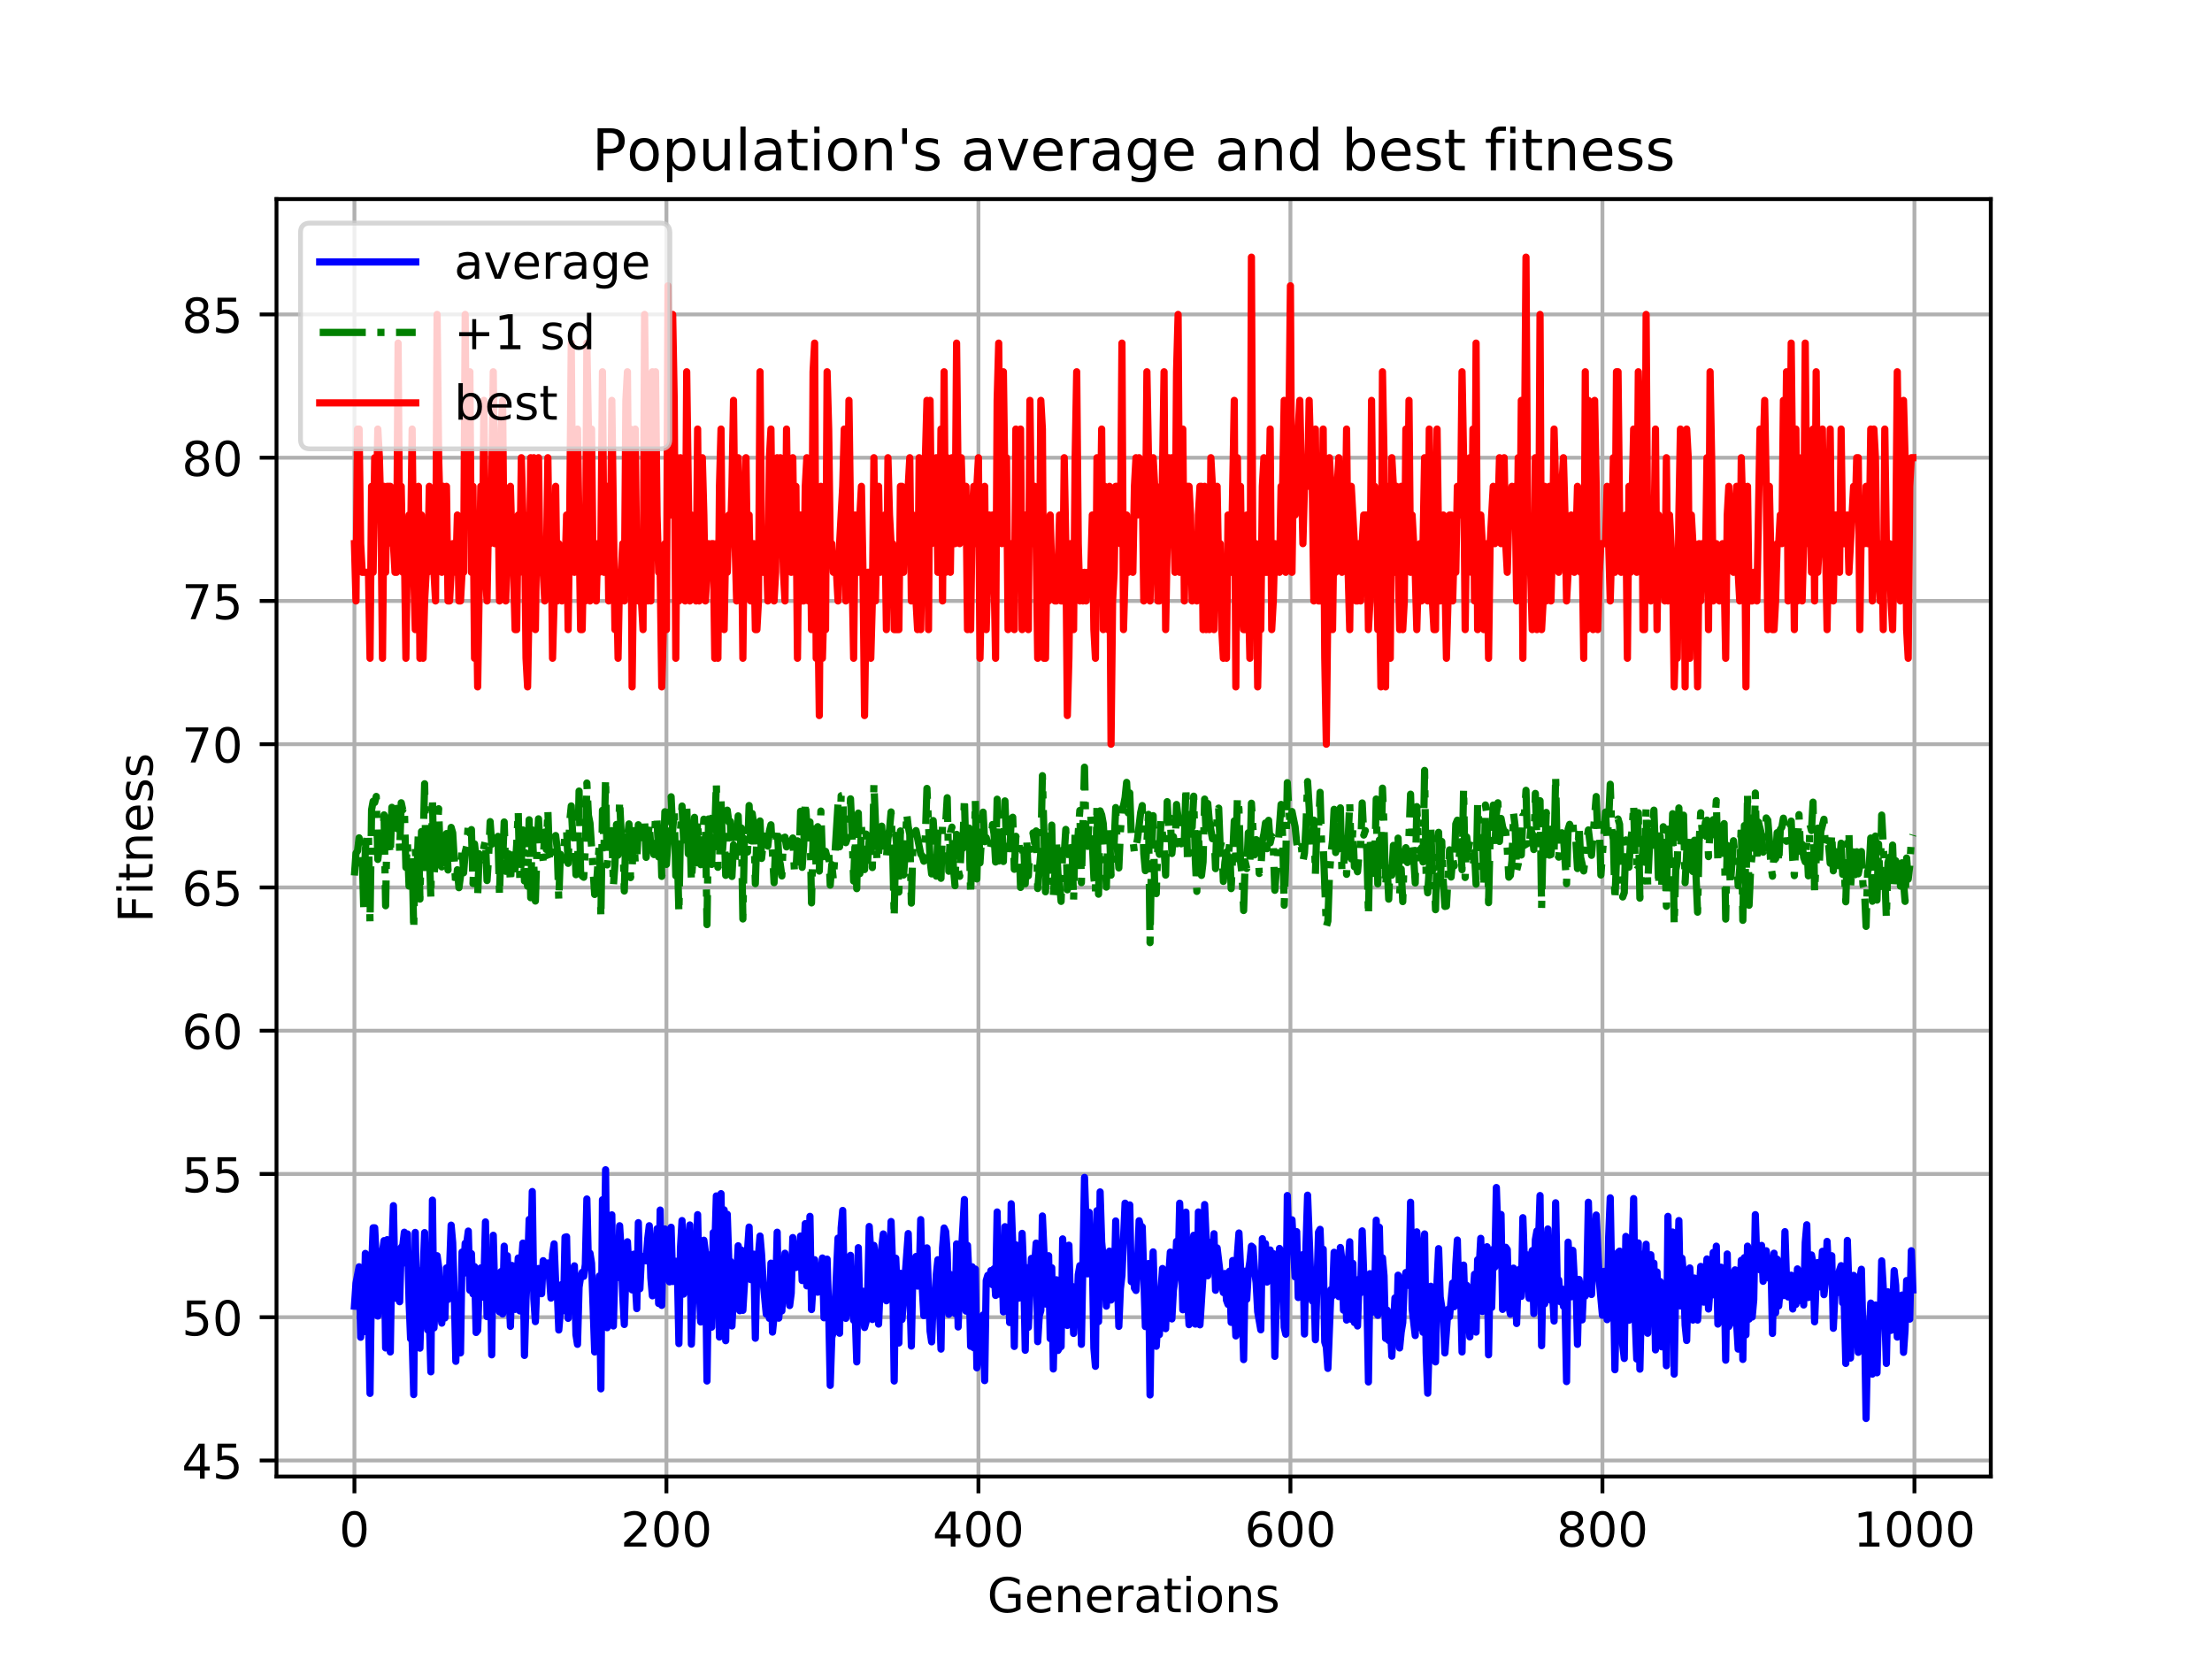 <?xml version="1.0" encoding="utf-8" standalone="no"?>
<!DOCTYPE svg PUBLIC "-//W3C//DTD SVG 1.1//EN"
  "http://www.w3.org/Graphics/SVG/1.1/DTD/svg11.dtd">
<!-- Created with matplotlib (https://matplotlib.org/) -->
<svg height="345.6pt" version="1.1" viewBox="0 0 460.8 345.6" width="460.8pt" xmlns="http://www.w3.org/2000/svg" xmlns:xlink="http://www.w3.org/1999/xlink">
 <defs>
  <style type="text/css">
*{stroke-linecap:butt;stroke-linejoin:round;}
  </style>
 </defs>
 <g id="figure_1">
  <g id="patch_1">
   <path d="M 0 345.6 
L 460.8 345.6 
L 460.8 0 
L 0 0 
z
" style="fill:#ffffff;"/>
  </g>
  <g id="axes_1">
   <g id="patch_2">
    <path d="M 57.6 307.584 
L 414.72 307.584 
L 414.72 41.472 
L 57.6 41.472 
z
" style="fill:#ffffff;"/>
   </g>
   <g id="matplotlib.axis_1">
    <g id="xtick_1">
     <g id="line2d_1">
      <path clip-path="url(#p0d4676f9f5)" d="M 73.833 307.584 
L 73.833 41.472 
" style="fill:none;stroke:#b0b0b0;stroke-linecap:square;stroke-width:0.8;"/>
     </g>
     <g id="line2d_2">
      <defs>
       <path d="M 0 0 
L 0 3.5 
" id="m96267ddd3e" style="stroke:#000000;stroke-width:0.8;"/>
      </defs>
      <g>
       <use style="stroke:#000000;stroke-width:0.8;" x="73.833" xlink:href="#m96267ddd3e" y="307.584"/>
      </g>
     </g>
     <g id="text_1">
      <!-- 0 -->
      <defs>
       <path d="M 31.781 66.406 
Q 24.172 66.406 20.328 58.906 
Q 16.5 51.422 16.5 36.375 
Q 16.5 21.391 20.328 13.891 
Q 24.172 6.391 31.781 6.391 
Q 39.453 6.391 43.281 13.891 
Q 47.125 21.391 47.125 36.375 
Q 47.125 51.422 43.281 58.906 
Q 39.453 66.406 31.781 66.406 
z
M 31.781 74.219 
Q 44.047 74.219 50.516 64.516 
Q 56.984 54.828 56.984 36.375 
Q 56.984 17.969 50.516 8.266 
Q 44.047 -1.422 31.781 -1.422 
Q 19.531 -1.422 13.062 8.266 
Q 6.594 17.969 6.594 36.375 
Q 6.594 54.828 13.062 64.516 
Q 19.531 74.219 31.781 74.219 
z
" id="DejaVuSans-48"/>
      </defs>
      <g transform="translate(70.651 322.182)scale(0.1 -0.1)">
       <use xlink:href="#DejaVuSans-48"/>
      </g>
     </g>
    </g>
    <g id="xtick_2">
     <g id="line2d_3">
      <path clip-path="url(#p0d4676f9f5)" d="M 138.829 307.584 
L 138.829 41.472 
" style="fill:none;stroke:#b0b0b0;stroke-linecap:square;stroke-width:0.8;"/>
     </g>
     <g id="line2d_4">
      <g>
       <use style="stroke:#000000;stroke-width:0.8;" x="138.829" xlink:href="#m96267ddd3e" y="307.584"/>
      </g>
     </g>
     <g id="text_2">
      <!-- 200 -->
      <defs>
       <path d="M 19.188 8.297 
L 53.609 8.297 
L 53.609 0 
L 7.328 0 
L 7.328 8.297 
Q 12.938 14.109 22.625 23.891 
Q 32.328 33.688 34.812 36.531 
Q 39.547 41.844 41.422 45.531 
Q 43.312 49.219 43.312 52.781 
Q 43.312 58.594 39.234 62.25 
Q 35.156 65.922 28.609 65.922 
Q 23.969 65.922 18.812 64.312 
Q 13.672 62.703 7.812 59.422 
L 7.812 69.391 
Q 13.766 71.781 18.938 73 
Q 24.125 74.219 28.422 74.219 
Q 39.75 74.219 46.484 68.547 
Q 53.219 62.891 53.219 53.422 
Q 53.219 48.922 51.531 44.891 
Q 49.859 40.875 45.406 35.406 
Q 44.188 33.984 37.641 27.219 
Q 31.109 20.453 19.188 8.297 
z
" id="DejaVuSans-50"/>
      </defs>
      <g transform="translate(129.285 322.182)scale(0.1 -0.1)">
       <use xlink:href="#DejaVuSans-50"/>
       <use x="63.623" xlink:href="#DejaVuSans-48"/>
       <use x="127.246" xlink:href="#DejaVuSans-48"/>
      </g>
     </g>
    </g>
    <g id="xtick_3">
     <g id="line2d_5">
      <path clip-path="url(#p0d4676f9f5)" d="M 203.825 307.584 
L 203.825 41.472 
" style="fill:none;stroke:#b0b0b0;stroke-linecap:square;stroke-width:0.8;"/>
     </g>
     <g id="line2d_6">
      <g>
       <use style="stroke:#000000;stroke-width:0.8;" x="203.825" xlink:href="#m96267ddd3e" y="307.584"/>
      </g>
     </g>
     <g id="text_3">
      <!-- 400 -->
      <defs>
       <path d="M 37.797 64.312 
L 12.891 25.391 
L 37.797 25.391 
z
M 35.203 72.906 
L 47.609 72.906 
L 47.609 25.391 
L 58.016 25.391 
L 58.016 17.188 
L 47.609 17.188 
L 47.609 0 
L 37.797 0 
L 37.797 17.188 
L 4.891 17.188 
L 4.891 26.703 
z
" id="DejaVuSans-52"/>
      </defs>
      <g transform="translate(194.281 322.182)scale(0.1 -0.1)">
       <use xlink:href="#DejaVuSans-52"/>
       <use x="63.623" xlink:href="#DejaVuSans-48"/>
       <use x="127.246" xlink:href="#DejaVuSans-48"/>
      </g>
     </g>
    </g>
    <g id="xtick_4">
     <g id="line2d_7">
      <path clip-path="url(#p0d4676f9f5)" d="M 268.82 307.584 
L 268.82 41.472 
" style="fill:none;stroke:#b0b0b0;stroke-linecap:square;stroke-width:0.8;"/>
     </g>
     <g id="line2d_8">
      <g>
       <use style="stroke:#000000;stroke-width:0.8;" x="268.82" xlink:href="#m96267ddd3e" y="307.584"/>
      </g>
     </g>
     <g id="text_4">
      <!-- 600 -->
      <defs>
       <path d="M 33.016 40.375 
Q 26.375 40.375 22.484 35.828 
Q 18.609 31.297 18.609 23.391 
Q 18.609 15.531 22.484 10.953 
Q 26.375 6.391 33.016 6.391 
Q 39.656 6.391 43.531 10.953 
Q 47.406 15.531 47.406 23.391 
Q 47.406 31.297 43.531 35.828 
Q 39.656 40.375 33.016 40.375 
z
M 52.594 71.297 
L 52.594 62.312 
Q 48.875 64.062 45.094 64.984 
Q 41.312 65.922 37.594 65.922 
Q 27.828 65.922 22.672 59.328 
Q 17.531 52.734 16.797 39.406 
Q 19.672 43.656 24.016 45.922 
Q 28.375 48.188 33.594 48.188 
Q 44.578 48.188 50.953 41.516 
Q 57.328 34.859 57.328 23.391 
Q 57.328 12.156 50.688 5.359 
Q 44.047 -1.422 33.016 -1.422 
Q 20.359 -1.422 13.672 8.266 
Q 6.984 17.969 6.984 36.375 
Q 6.984 53.656 15.188 63.938 
Q 23.391 74.219 37.203 74.219 
Q 40.922 74.219 44.703 73.484 
Q 48.484 72.75 52.594 71.297 
z
" id="DejaVuSans-54"/>
      </defs>
      <g transform="translate(259.277 322.182)scale(0.1 -0.1)">
       <use xlink:href="#DejaVuSans-54"/>
       <use x="63.623" xlink:href="#DejaVuSans-48"/>
       <use x="127.246" xlink:href="#DejaVuSans-48"/>
      </g>
     </g>
    </g>
    <g id="xtick_5">
     <g id="line2d_9">
      <path clip-path="url(#p0d4676f9f5)" d="M 333.816 307.584 
L 333.816 41.472 
" style="fill:none;stroke:#b0b0b0;stroke-linecap:square;stroke-width:0.8;"/>
     </g>
     <g id="line2d_10">
      <g>
       <use style="stroke:#000000;stroke-width:0.8;" x="333.816" xlink:href="#m96267ddd3e" y="307.584"/>
      </g>
     </g>
     <g id="text_5">
      <!-- 800 -->
      <defs>
       <path d="M 31.781 34.625 
Q 24.75 34.625 20.719 30.859 
Q 16.703 27.094 16.703 20.516 
Q 16.703 13.922 20.719 10.156 
Q 24.75 6.391 31.781 6.391 
Q 38.812 6.391 42.859 10.172 
Q 46.922 13.969 46.922 20.516 
Q 46.922 27.094 42.891 30.859 
Q 38.875 34.625 31.781 34.625 
z
M 21.922 38.812 
Q 15.578 40.375 12.031 44.719 
Q 8.5 49.078 8.5 55.328 
Q 8.5 64.062 14.719 69.141 
Q 20.953 74.219 31.781 74.219 
Q 42.672 74.219 48.875 69.141 
Q 55.078 64.062 55.078 55.328 
Q 55.078 49.078 51.531 44.719 
Q 48 40.375 41.703 38.812 
Q 48.828 37.156 52.797 32.312 
Q 56.781 27.484 56.781 20.516 
Q 56.781 9.906 50.312 4.234 
Q 43.844 -1.422 31.781 -1.422 
Q 19.734 -1.422 13.25 4.234 
Q 6.781 9.906 6.781 20.516 
Q 6.781 27.484 10.781 32.312 
Q 14.797 37.156 21.922 38.812 
z
M 18.312 54.391 
Q 18.312 48.734 21.844 45.562 
Q 25.391 42.391 31.781 42.391 
Q 38.141 42.391 41.719 45.562 
Q 45.312 48.734 45.312 54.391 
Q 45.312 60.062 41.719 63.234 
Q 38.141 66.406 31.781 66.406 
Q 25.391 66.406 21.844 63.234 
Q 18.312 60.062 18.312 54.391 
z
" id="DejaVuSans-56"/>
      </defs>
      <g transform="translate(324.273 322.182)scale(0.1 -0.1)">
       <use xlink:href="#DejaVuSans-56"/>
       <use x="63.623" xlink:href="#DejaVuSans-48"/>
       <use x="127.246" xlink:href="#DejaVuSans-48"/>
      </g>
     </g>
    </g>
    <g id="xtick_6">
     <g id="line2d_11">
      <path clip-path="url(#p0d4676f9f5)" d="M 398.812 307.584 
L 398.812 41.472 
" style="fill:none;stroke:#b0b0b0;stroke-linecap:square;stroke-width:0.8;"/>
     </g>
     <g id="line2d_12">
      <g>
       <use style="stroke:#000000;stroke-width:0.8;" x="398.812" xlink:href="#m96267ddd3e" y="307.584"/>
      </g>
     </g>
     <g id="text_6">
      <!-- 1000 -->
      <defs>
       <path d="M 12.406 8.297 
L 28.516 8.297 
L 28.516 63.922 
L 10.984 60.406 
L 10.984 69.391 
L 28.422 72.906 
L 38.281 72.906 
L 38.281 8.297 
L 54.391 8.297 
L 54.391 0 
L 12.406 0 
z
" id="DejaVuSans-49"/>
      </defs>
      <g transform="translate(386.087 322.182)scale(0.1 -0.1)">
       <use xlink:href="#DejaVuSans-49"/>
       <use x="63.623" xlink:href="#DejaVuSans-48"/>
       <use x="127.246" xlink:href="#DejaVuSans-48"/>
       <use x="190.869" xlink:href="#DejaVuSans-48"/>
      </g>
     </g>
    </g>
    <g id="text_7">
     <!-- Generations -->
     <defs>
      <path d="M 59.516 10.406 
L 59.516 29.984 
L 43.406 29.984 
L 43.406 38.094 
L 69.281 38.094 
L 69.281 6.781 
Q 63.578 2.734 56.688 0.656 
Q 49.812 -1.422 42 -1.422 
Q 24.906 -1.422 15.25 8.562 
Q 5.609 18.562 5.609 36.375 
Q 5.609 54.25 15.25 64.234 
Q 24.906 74.219 42 74.219 
Q 49.125 74.219 55.547 72.453 
Q 61.969 70.703 67.391 67.281 
L 67.391 56.781 
Q 61.922 61.422 55.766 63.766 
Q 49.609 66.109 42.828 66.109 
Q 29.438 66.109 22.719 58.641 
Q 16.016 51.172 16.016 36.375 
Q 16.016 21.625 22.719 14.156 
Q 29.438 6.688 42.828 6.688 
Q 48.047 6.688 52.141 7.594 
Q 56.25 8.5 59.516 10.406 
z
" id="DejaVuSans-71"/>
      <path d="M 56.203 29.594 
L 56.203 25.203 
L 14.891 25.203 
Q 15.484 15.922 20.484 11.062 
Q 25.484 6.203 34.422 6.203 
Q 39.594 6.203 44.453 7.469 
Q 49.312 8.734 54.109 11.281 
L 54.109 2.781 
Q 49.266 0.734 44.188 -0.344 
Q 39.109 -1.422 33.891 -1.422 
Q 20.797 -1.422 13.156 6.188 
Q 5.516 13.812 5.516 26.812 
Q 5.516 40.234 12.766 48.109 
Q 20.016 56 32.328 56 
Q 43.359 56 49.781 48.891 
Q 56.203 41.797 56.203 29.594 
z
M 47.219 32.234 
Q 47.125 39.594 43.094 43.984 
Q 39.062 48.391 32.422 48.391 
Q 24.906 48.391 20.391 44.141 
Q 15.875 39.891 15.188 32.172 
z
" id="DejaVuSans-101"/>
      <path d="M 54.891 33.016 
L 54.891 0 
L 45.906 0 
L 45.906 32.719 
Q 45.906 40.484 42.875 44.328 
Q 39.844 48.188 33.797 48.188 
Q 26.516 48.188 22.312 43.547 
Q 18.109 38.922 18.109 30.906 
L 18.109 0 
L 9.078 0 
L 9.078 54.688 
L 18.109 54.688 
L 18.109 46.188 
Q 21.344 51.125 25.703 53.562 
Q 30.078 56 35.797 56 
Q 45.219 56 50.047 50.172 
Q 54.891 44.344 54.891 33.016 
z
" id="DejaVuSans-110"/>
      <path d="M 41.109 46.297 
Q 39.594 47.172 37.812 47.578 
Q 36.031 48 33.891 48 
Q 26.266 48 22.188 43.047 
Q 18.109 38.094 18.109 28.812 
L 18.109 0 
L 9.078 0 
L 9.078 54.688 
L 18.109 54.688 
L 18.109 46.188 
Q 20.953 51.172 25.484 53.578 
Q 30.031 56 36.531 56 
Q 37.453 56 38.578 55.875 
Q 39.703 55.766 41.062 55.516 
z
" id="DejaVuSans-114"/>
      <path d="M 34.281 27.484 
Q 23.391 27.484 19.188 25 
Q 14.984 22.516 14.984 16.5 
Q 14.984 11.719 18.141 8.906 
Q 21.297 6.109 26.703 6.109 
Q 34.188 6.109 38.703 11.406 
Q 43.219 16.703 43.219 25.484 
L 43.219 27.484 
z
M 52.203 31.203 
L 52.203 0 
L 43.219 0 
L 43.219 8.297 
Q 40.141 3.328 35.547 0.953 
Q 30.953 -1.422 24.312 -1.422 
Q 15.922 -1.422 10.953 3.297 
Q 6 8.016 6 15.922 
Q 6 25.141 12.172 29.828 
Q 18.359 34.516 30.609 34.516 
L 43.219 34.516 
L 43.219 35.406 
Q 43.219 41.609 39.141 45 
Q 35.062 48.391 27.688 48.391 
Q 23 48.391 18.547 47.266 
Q 14.109 46.141 10.016 43.891 
L 10.016 52.203 
Q 14.938 54.109 19.578 55.047 
Q 24.219 56 28.609 56 
Q 40.484 56 46.344 49.844 
Q 52.203 43.703 52.203 31.203 
z
" id="DejaVuSans-97"/>
      <path d="M 18.312 70.219 
L 18.312 54.688 
L 36.812 54.688 
L 36.812 47.703 
L 18.312 47.703 
L 18.312 18.016 
Q 18.312 11.328 20.141 9.422 
Q 21.969 7.516 27.594 7.516 
L 36.812 7.516 
L 36.812 0 
L 27.594 0 
Q 17.188 0 13.234 3.875 
Q 9.281 7.766 9.281 18.016 
L 9.281 47.703 
L 2.688 47.703 
L 2.688 54.688 
L 9.281 54.688 
L 9.281 70.219 
z
" id="DejaVuSans-116"/>
      <path d="M 9.422 54.688 
L 18.406 54.688 
L 18.406 0 
L 9.422 0 
z
M 9.422 75.984 
L 18.406 75.984 
L 18.406 64.594 
L 9.422 64.594 
z
" id="DejaVuSans-105"/>
      <path d="M 30.609 48.391 
Q 23.391 48.391 19.188 42.75 
Q 14.984 37.109 14.984 27.297 
Q 14.984 17.484 19.156 11.844 
Q 23.344 6.203 30.609 6.203 
Q 37.797 6.203 41.984 11.859 
Q 46.188 17.531 46.188 27.297 
Q 46.188 37.016 41.984 42.703 
Q 37.797 48.391 30.609 48.391 
z
M 30.609 56 
Q 42.328 56 49.016 48.375 
Q 55.719 40.766 55.719 27.297 
Q 55.719 13.875 49.016 6.219 
Q 42.328 -1.422 30.609 -1.422 
Q 18.844 -1.422 12.172 6.219 
Q 5.516 13.875 5.516 27.297 
Q 5.516 40.766 12.172 48.375 
Q 18.844 56 30.609 56 
z
" id="DejaVuSans-111"/>
      <path d="M 44.281 53.078 
L 44.281 44.578 
Q 40.484 46.531 36.375 47.5 
Q 32.281 48.484 27.875 48.484 
Q 21.188 48.484 17.844 46.438 
Q 14.5 44.391 14.5 40.281 
Q 14.5 37.156 16.891 35.375 
Q 19.281 33.594 26.516 31.984 
L 29.594 31.297 
Q 39.156 29.25 43.188 25.516 
Q 47.219 21.781 47.219 15.094 
Q 47.219 7.469 41.188 3.016 
Q 35.156 -1.422 24.609 -1.422 
Q 20.219 -1.422 15.453 -0.562 
Q 10.688 0.297 5.422 2 
L 5.422 11.281 
Q 10.406 8.688 15.234 7.391 
Q 20.062 6.109 24.812 6.109 
Q 31.156 6.109 34.562 8.281 
Q 37.984 10.453 37.984 14.406 
Q 37.984 18.062 35.516 20.016 
Q 33.062 21.969 24.703 23.781 
L 21.578 24.516 
Q 13.234 26.266 9.516 29.906 
Q 5.812 33.547 5.812 39.891 
Q 5.812 47.609 11.281 51.797 
Q 16.75 56 26.812 56 
Q 31.781 56 36.172 55.266 
Q 40.578 54.547 44.281 53.078 
z
" id="DejaVuSans-115"/>
     </defs>
     <g transform="translate(205.662 335.861)scale(0.1 -0.1)">
      <use xlink:href="#DejaVuSans-71"/>
      <use x="77.49" xlink:href="#DejaVuSans-101"/>
      <use x="139.014" xlink:href="#DejaVuSans-110"/>
      <use x="202.393" xlink:href="#DejaVuSans-101"/>
      <use x="263.916" xlink:href="#DejaVuSans-114"/>
      <use x="305.029" xlink:href="#DejaVuSans-97"/>
      <use x="366.309" xlink:href="#DejaVuSans-116"/>
      <use x="405.518" xlink:href="#DejaVuSans-105"/>
      <use x="433.301" xlink:href="#DejaVuSans-111"/>
      <use x="494.482" xlink:href="#DejaVuSans-110"/>
      <use x="557.861" xlink:href="#DejaVuSans-115"/>
     </g>
    </g>
   </g>
   <g id="matplotlib.axis_2">
    <g id="ytick_1">
     <g id="line2d_13">
      <path clip-path="url(#p0d4676f9f5)" d="M 57.6 304.242 
L 414.72 304.242 
" style="fill:none;stroke:#b0b0b0;stroke-linecap:square;stroke-width:0.8;"/>
     </g>
     <g id="line2d_14">
      <defs>
       <path d="M 0 0 
L -3.5 0 
" id="me737213193" style="stroke:#000000;stroke-width:0.8;"/>
      </defs>
      <g>
       <use style="stroke:#000000;stroke-width:0.8;" x="57.6" xlink:href="#me737213193" y="304.242"/>
      </g>
     </g>
     <g id="text_8">
      <!-- 45 -->
      <defs>
       <path d="M 10.797 72.906 
L 49.516 72.906 
L 49.516 64.594 
L 19.828 64.594 
L 19.828 46.734 
Q 21.969 47.469 24.109 47.828 
Q 26.266 48.188 28.422 48.188 
Q 40.625 48.188 47.75 41.5 
Q 54.891 34.812 54.891 23.391 
Q 54.891 11.625 47.562 5.094 
Q 40.234 -1.422 26.906 -1.422 
Q 22.312 -1.422 17.547 -0.641 
Q 12.797 0.141 7.719 1.703 
L 7.719 11.625 
Q 12.109 9.234 16.797 8.062 
Q 21.484 6.891 26.703 6.891 
Q 35.156 6.891 40.078 11.328 
Q 45.016 15.766 45.016 23.391 
Q 45.016 31 40.078 35.438 
Q 35.156 39.891 26.703 39.891 
Q 22.75 39.891 18.812 39.016 
Q 14.891 38.141 10.797 36.281 
z
" id="DejaVuSans-53"/>
      </defs>
      <g transform="translate(37.875 308.041)scale(0.1 -0.1)">
       <use xlink:href="#DejaVuSans-52"/>
       <use x="63.623" xlink:href="#DejaVuSans-53"/>
      </g>
     </g>
    </g>
    <g id="ytick_2">
     <g id="line2d_15">
      <path clip-path="url(#p0d4676f9f5)" d="M 57.6 274.4 
L 414.72 274.4 
" style="fill:none;stroke:#b0b0b0;stroke-linecap:square;stroke-width:0.8;"/>
     </g>
     <g id="line2d_16">
      <g>
       <use style="stroke:#000000;stroke-width:0.8;" x="57.6" xlink:href="#me737213193" y="274.4"/>
      </g>
     </g>
     <g id="text_9">
      <!-- 50 -->
      <g transform="translate(37.875 278.199)scale(0.1 -0.1)">
       <use xlink:href="#DejaVuSans-53"/>
       <use x="63.623" xlink:href="#DejaVuSans-48"/>
      </g>
     </g>
    </g>
    <g id="ytick_3">
     <g id="line2d_17">
      <path clip-path="url(#p0d4676f9f5)" d="M 57.6 244.557 
L 414.72 244.557 
" style="fill:none;stroke:#b0b0b0;stroke-linecap:square;stroke-width:0.8;"/>
     </g>
     <g id="line2d_18">
      <g>
       <use style="stroke:#000000;stroke-width:0.8;" x="57.6" xlink:href="#me737213193" y="244.557"/>
      </g>
     </g>
     <g id="text_10">
      <!-- 55 -->
      <g transform="translate(37.875 248.357)scale(0.1 -0.1)">
       <use xlink:href="#DejaVuSans-53"/>
       <use x="63.623" xlink:href="#DejaVuSans-53"/>
      </g>
     </g>
    </g>
    <g id="ytick_4">
     <g id="line2d_19">
      <path clip-path="url(#p0d4676f9f5)" d="M 57.6 214.715 
L 414.72 214.715 
" style="fill:none;stroke:#b0b0b0;stroke-linecap:square;stroke-width:0.8;"/>
     </g>
     <g id="line2d_20">
      <g>
       <use style="stroke:#000000;stroke-width:0.8;" x="57.6" xlink:href="#me737213193" y="214.715"/>
      </g>
     </g>
     <g id="text_11">
      <!-- 60 -->
      <g transform="translate(37.875 218.515)scale(0.1 -0.1)">
       <use xlink:href="#DejaVuSans-54"/>
       <use x="63.623" xlink:href="#DejaVuSans-48"/>
      </g>
     </g>
    </g>
    <g id="ytick_5">
     <g id="line2d_21">
      <path clip-path="url(#p0d4676f9f5)" d="M 57.6 184.873 
L 414.72 184.873 
" style="fill:none;stroke:#b0b0b0;stroke-linecap:square;stroke-width:0.8;"/>
     </g>
     <g id="line2d_22">
      <g>
       <use style="stroke:#000000;stroke-width:0.8;" x="57.6" xlink:href="#me737213193" y="184.873"/>
      </g>
     </g>
     <g id="text_12">
      <!-- 65 -->
      <g transform="translate(37.875 188.672)scale(0.1 -0.1)">
       <use xlink:href="#DejaVuSans-54"/>
       <use x="63.623" xlink:href="#DejaVuSans-53"/>
      </g>
     </g>
    </g>
    <g id="ytick_6">
     <g id="line2d_23">
      <path clip-path="url(#p0d4676f9f5)" d="M 57.6 155.031 
L 414.72 155.031 
" style="fill:none;stroke:#b0b0b0;stroke-linecap:square;stroke-width:0.8;"/>
     </g>
     <g id="line2d_24">
      <g>
       <use style="stroke:#000000;stroke-width:0.8;" x="57.6" xlink:href="#me737213193" y="155.031"/>
      </g>
     </g>
     <g id="text_13">
      <!-- 70 -->
      <defs>
       <path d="M 8.203 72.906 
L 55.078 72.906 
L 55.078 68.703 
L 28.609 0 
L 18.312 0 
L 43.219 64.594 
L 8.203 64.594 
z
" id="DejaVuSans-55"/>
      </defs>
      <g transform="translate(37.875 158.83)scale(0.1 -0.1)">
       <use xlink:href="#DejaVuSans-55"/>
       <use x="63.623" xlink:href="#DejaVuSans-48"/>
      </g>
     </g>
    </g>
    <g id="ytick_7">
     <g id="line2d_25">
      <path clip-path="url(#p0d4676f9f5)" d="M 57.6 125.189 
L 414.72 125.189 
" style="fill:none;stroke:#b0b0b0;stroke-linecap:square;stroke-width:0.8;"/>
     </g>
     <g id="line2d_26">
      <g>
       <use style="stroke:#000000;stroke-width:0.8;" x="57.6" xlink:href="#me737213193" y="125.189"/>
      </g>
     </g>
     <g id="text_14">
      <!-- 75 -->
      <g transform="translate(37.875 128.988)scale(0.1 -0.1)">
       <use xlink:href="#DejaVuSans-55"/>
       <use x="63.623" xlink:href="#DejaVuSans-53"/>
      </g>
     </g>
    </g>
    <g id="ytick_8">
     <g id="line2d_27">
      <path clip-path="url(#p0d4676f9f5)" d="M 57.6 95.347 
L 414.72 95.347 
" style="fill:none;stroke:#b0b0b0;stroke-linecap:square;stroke-width:0.8;"/>
     </g>
     <g id="line2d_28">
      <g>
       <use style="stroke:#000000;stroke-width:0.8;" x="57.6" xlink:href="#me737213193" y="95.347"/>
      </g>
     </g>
     <g id="text_15">
      <!-- 80 -->
      <g transform="translate(37.875 99.146)scale(0.1 -0.1)">
       <use xlink:href="#DejaVuSans-56"/>
       <use x="63.623" xlink:href="#DejaVuSans-48"/>
      </g>
     </g>
    </g>
    <g id="ytick_9">
     <g id="line2d_29">
      <path clip-path="url(#p0d4676f9f5)" d="M 57.6 65.505 
L 414.72 65.505 
" style="fill:none;stroke:#b0b0b0;stroke-linecap:square;stroke-width:0.8;"/>
     </g>
     <g id="line2d_30">
      <g>
       <use style="stroke:#000000;stroke-width:0.8;" x="57.6" xlink:href="#me737213193" y="65.505"/>
      </g>
     </g>
     <g id="text_16">
      <!-- 85 -->
      <g transform="translate(37.875 69.304)scale(0.1 -0.1)">
       <use xlink:href="#DejaVuSans-56"/>
       <use x="63.623" xlink:href="#DejaVuSans-53"/>
      </g>
     </g>
    </g>
    <g id="text_17">
     <!-- Fitness -->
     <defs>
      <path d="M 9.812 72.906 
L 51.703 72.906 
L 51.703 64.594 
L 19.672 64.594 
L 19.672 43.109 
L 48.578 43.109 
L 48.578 34.812 
L 19.672 34.812 
L 19.672 0 
L 9.812 0 
z
" id="DejaVuSans-70"/>
     </defs>
     <g transform="translate(31.795 192.202)rotate(-90)scale(0.1 -0.1)">
      <use xlink:href="#DejaVuSans-70"/>
      <use x="57.41" xlink:href="#DejaVuSans-105"/>
      <use x="85.193" xlink:href="#DejaVuSans-116"/>
      <use x="124.402" xlink:href="#DejaVuSans-110"/>
      <use x="187.781" xlink:href="#DejaVuSans-101"/>
      <use x="249.305" xlink:href="#DejaVuSans-115"/>
      <use x="301.404" xlink:href="#DejaVuSans-115"/>
     </g>
    </g>
   </g>
   <g id="line2d_31">
    <path clip-path="url(#p0d4676f9f5)" d="M 73.833 272.092 
L 74.158 267.317 
L 74.808 263.895 
L 75.133 278.577 
L 75.458 269.864 
L 75.783 277.424 
L 76.108 261.11 
L 76.433 265.328 
L 76.758 273.723 
L 77.083 290.276 
L 77.408 264.492 
L 77.732 255.778 
L 78.057 255.778 
L 78.382 262.463 
L 78.707 274.161 
L 79.032 266.004 
L 79.682 260.752 
L 80.007 258.444 
L 80.332 280.806 
L 80.657 258.245 
L 81.307 281.641 
L 81.632 260.632 
L 81.957 251.163 
L 82.282 267.795 
L 82.607 270.5 
L 82.932 265.407 
L 83.257 271.177 
L 83.582 259.876 
L 83.907 259.439 
L 84.232 256.693 
L 84.557 263.139 
L 84.882 257.051 
L 85.207 270.898 
L 85.532 278.896 
L 85.857 279.015 
L 86.182 290.514 
L 86.507 256.733 
L 86.832 273.007 
L 87.157 264.691 
L 87.482 280.845 
L 87.807 268.312 
L 88.132 265.089 
L 88.457 256.773 
L 88.782 272.211 
L 89.107 277.065 
L 89.432 274.678 
L 89.757 285.779 
L 90.082 250.009 
L 90.407 276.628 
L 90.732 270.659 
L 91.057 261.587 
L 91.382 263.975 
L 91.707 273.007 
L 92.032 275.633 
L 92.357 270.779 
L 92.682 274.559 
L 93.007 264.134 
L 93.331 270.699 
L 93.656 264.253 
L 93.981 255.221 
L 94.306 258.882 
L 94.631 269.426 
L 94.956 283.591 
L 95.281 270.46 
L 95.606 278.14 
L 95.931 281.84 
L 96.256 260.831 
L 96.581 265.288 
L 96.906 259.001 
L 97.231 258.961 
L 97.556 256.455 
L 97.881 268.789 
L 98.206 261.15 
L 98.531 269.545 
L 98.856 263.855 
L 99.181 277.583 
L 99.506 277.145 
L 99.831 267.874 
L 100.156 264.134 
L 100.481 270.222 
L 100.806 266.84 
L 101.131 254.545 
L 101.456 274.28 
L 101.781 264.253 
L 102.106 261.07 
L 102.431 282.238 
L 102.756 257.33 
L 103.081 269.784 
L 103.406 268.033 
L 103.731 269.784 
L 104.056 273.285 
L 104.381 264.89 
L 104.706 273.723 
L 105.031 259.598 
L 105.356 267.795 
L 105.681 261.587 
L 106.331 276.309 
L 106.656 263.617 
L 106.981 265.845 
L 107.306 272.768 
L 107.956 262.065 
L 108.281 273.087 
L 108.606 263.497 
L 108.931 258.961 
L 109.255 282.357 
L 109.58 270.779 
L 109.905 264.611 
L 110.23 254.027 
L 110.555 263.935 
L 110.88 248.218 
L 111.205 270.62 
L 111.53 275.315 
L 111.855 267.078 
L 112.18 264.253 
L 112.505 269.227 
L 112.83 269.505 
L 113.155 262.622 
L 113.48 263.259 
L 113.805 263.457 
L 114.13 263.099 
L 114.455 265.924 
L 114.78 270.421 
L 115.105 261.309 
L 115.43 259.12 
L 115.755 267.198 
L 116.08 268.63 
L 116.405 277.065 
L 116.73 273.246 
L 117.055 267.556 
L 117.38 273.047 
L 117.705 257.728 
L 118.03 257.648 
L 118.355 274.638 
L 118.68 264.333 
L 119.33 267.795 
L 119.655 263.696 
L 119.98 278.02 
L 120.305 280.05 
L 120.63 268.153 
L 120.955 266.004 
L 121.28 265.049 
L 121.605 265.885 
L 121.93 263.418 
L 122.255 249.77 
L 122.58 263.418 
L 122.905 261.07 
L 123.23 263.139 
L 123.88 281.641 
L 124.205 281.283 
L 124.53 279.055 
L 124.855 265.805 
L 125.179 289.321 
L 125.504 249.929 
L 125.829 266.76 
L 126.154 243.682 
L 126.479 276.588 
L 126.804 263.139 
L 127.129 262.144 
L 127.454 253.072 
L 127.779 276.23 
L 128.104 263.497 
L 128.429 261.548 
L 128.754 266.123 
L 129.079 255.34 
L 129.404 260.593 
L 129.729 269.903 
L 130.054 275.912 
L 130.379 264.93 
L 130.704 258.683 
L 131.029 264.452 
L 131.354 265.646 
L 131.679 268.71 
L 132.004 261.269 
L 132.654 272.609 
L 132.979 254.704 
L 133.304 268.471 
L 133.629 261.667 
L 133.954 262.383 
L 134.279 262.025 
L 134.604 262.662 
L 134.929 258.086 
L 135.254 255.34 
L 135.579 266.203 
L 135.904 269.943 
L 136.229 263.736 
L 136.554 260.593 
L 136.879 255.977 
L 137.204 271.535 
L 137.529 252.078 
L 137.854 271.933 
L 138.179 257.688 
L 138.504 256.017 
L 138.829 263.298 
L 139.154 263.855 
L 139.479 267.039 
L 139.804 255.659 
L 140.129 266.959 
L 140.454 262.821 
L 140.779 262.741 
L 141.103 264.253 
L 141.428 279.891 
L 141.753 259.996 
L 142.078 254.266 
L 142.403 269.585 
L 142.728 257.25 
L 143.053 262.98 
L 143.703 255.181 
L 144.028 280.01 
L 144.353 270.222 
L 144.678 257.051 
L 145.003 263.338 
L 145.328 253.033 
L 145.653 267.635 
L 145.978 275.394 
L 146.303 263.457 
L 146.628 258.364 
L 146.953 260.871 
L 147.278 287.689 
L 147.603 265.049 
L 147.928 261.388 
L 148.253 276.469 
L 148.578 256.773 
L 148.903 260.155 
L 149.228 249.133 
L 149.878 278.538 
L 150.203 248.656 
L 150.528 269.943 
L 150.853 252.038 
L 151.178 279.294 
L 151.503 252.953 
L 151.828 262.781 
L 152.153 262.741 
L 152.478 276.23 
L 152.803 269.386 
L 153.128 265.924 
L 153.453 265.845 
L 153.778 259.518 
L 154.103 273.047 
L 154.428 260.394 
L 154.753 272.967 
L 155.403 262.065 
L 155.728 260.394 
L 156.053 255.619 
L 156.378 266.561 
L 156.703 261.786 
L 157.027 261.269 
L 157.352 278.776 
L 157.677 262.98 
L 158.002 261.388 
L 158.327 257.489 
L 158.652 261.309 
L 158.977 267.078 
L 159.627 273.763 
L 159.952 270.381 
L 160.277 274.638 
L 160.602 263.139 
L 160.927 277.503 
L 161.252 274.24 
L 161.577 269.466 
L 161.902 256.693 
L 162.227 274.599 
L 162.552 270.858 
L 162.877 273.087 
L 163.527 261.07 
L 163.852 265.248 
L 164.177 267.715 
L 164.502 271.972 
L 164.827 269.386 
L 165.152 257.807 
L 165.477 263.219 
L 165.802 264.054 
L 166.127 259.28 
L 166.452 262.065 
L 166.777 257.489 
L 167.102 266.76 
L 167.427 261.826 
L 167.752 254.903 
L 168.077 267.874 
L 168.402 264.93 
L 168.727 253.391 
L 169.052 272.808 
L 169.702 262.423 
L 170.027 268.59 
L 170.352 269.187 
L 170.677 268.272 
L 171.002 265.845 
L 171.327 262.065 
L 171.652 274.519 
L 171.977 264.771 
L 172.302 262.304 
L 172.627 273.087 
L 172.951 288.604 
L 173.276 278.617 
L 173.601 277.463 
L 173.926 272.649 
L 174.576 257.927 
L 174.901 277.742 
L 175.226 255.818 
L 175.551 252.157 
L 175.876 268.869 
L 176.201 274.638 
L 176.526 266.123 
L 176.851 271.694 
L 177.176 261.508 
L 177.501 271.972 
L 177.826 275.036 
L 178.151 273.564 
L 178.476 283.71 
L 178.801 259.916 
L 179.126 273.087 
L 179.451 272.649 
L 179.776 268.988 
L 180.101 276.548 
L 180.426 275.355 
L 180.751 269.585 
L 181.076 255.5 
L 181.401 260.871 
L 181.726 274.877 
L 182.051 259.439 
L 182.376 262.423 
L 183.026 275.832 
L 183.676 259.916 
L 184.001 257.051 
L 184.326 262.264 
L 184.651 270.978 
L 184.976 269.744 
L 185.301 264.253 
L 185.626 254.465 
L 185.951 263.816 
L 186.276 287.689 
L 186.601 262.105 
L 186.926 269.267 
L 187.251 279.771 
L 187.576 265.248 
L 187.901 274.877 
L 189.2 256.972 
L 189.85 280.408 
L 190.175 264.691 
L 190.5 267.436 
L 190.825 261.747 
L 191.15 267.914 
L 191.475 266.959 
L 191.8 254.067 
L 192.125 268.192 
L 192.45 274.081 
L 192.775 269.784 
L 193.1 259.956 
L 193.75 277.304 
L 194.075 279.532 
L 194.4 271.216 
L 194.725 272.211 
L 195.05 265.447 
L 195.375 262.423 
L 196.025 281.044 
L 196.35 259.996 
L 196.675 255.818 
L 197 256.534 
L 197.325 261.03 
L 197.65 273.803 
L 197.975 265.487 
L 198.3 266.044 
L 198.95 273.644 
L 199.275 259.12 
L 199.6 276.429 
L 199.925 267.397 
L 200.9 249.889 
L 201.225 273.126 
L 201.55 259.439 
L 201.875 266.243 
L 202.2 280.448 
L 202.525 263.895 
L 202.85 280.766 
L 203.175 264.373 
L 203.5 284.944 
L 203.825 280.328 
L 204.15 277.861 
L 204.474 278.657 
L 204.799 273.922 
L 205.124 287.61 
L 205.449 266.76 
L 205.774 265.686 
L 206.099 266.442 
L 206.424 264.691 
L 206.749 267.635 
L 207.074 264.293 
L 207.399 269.864 
L 207.724 252.476 
L 208.049 269.585 
L 208.374 259.041 
L 208.699 261.508 
L 209.024 273.285 
L 209.349 255.539 
L 209.674 270.341 
L 209.999 265.765 
L 210.324 275.514 
L 210.649 250.765 
L 210.974 259.2 
L 211.299 280.487 
L 211.624 259.319 
L 211.949 260.792 
L 212.274 270.421 
L 212.599 269.545 
L 212.924 256.932 
L 213.249 264.89 
L 213.574 281.283 
L 213.899 264.094 
L 214.224 276.508 
L 214.874 262.144 
L 215.199 264.492 
L 215.524 263.577 
L 215.849 258.961 
L 216.174 279.493 
L 216.499 274.121 
L 216.824 273.007 
L 217.149 253.311 
L 217.474 260.553 
L 217.799 271.654 
L 218.124 270.938 
L 218.449 261.587 
L 218.774 278.856 
L 219.099 264.094 
L 219.424 285.183 
L 219.749 269.625 
L 220.074 266.601 
L 220.398 281.323 
L 220.723 280.726 
L 221.048 280.527 
L 221.373 258.086 
L 222.023 270.898 
L 222.348 276.111 
L 222.673 259.399 
L 222.998 271.256 
L 223.323 267.954 
L 223.648 277.782 
L 223.973 270.659 
L 224.298 274.24 
L 224.623 265.527 
L 224.948 263.656 
L 225.273 280.05 
L 225.923 245.274 
L 226.573 265.367 
L 226.898 252.555 
L 227.223 261.03 
L 227.548 261.667 
L 227.873 280.845 
L 228.198 284.625 
L 228.523 252.197 
L 228.848 275.315 
L 229.173 248.298 
L 229.498 258.723 
L 230.148 265.686 
L 230.473 272.092 
L 230.798 264.731 
L 231.123 260.632 
L 231.448 270.819 
L 231.773 268.749 
L 232.098 269.028 
L 232.423 254.346 
L 233.073 276.309 
L 233.398 268.511 
L 233.723 265.686 
L 234.373 250.645 
L 234.698 255.977 
L 235.023 255.181 
L 235.348 251.003 
L 235.673 266.999 
L 235.998 262.463 
L 236.322 268.312 
L 236.647 268.829 
L 236.972 263.298 
L 237.297 254.306 
L 237.622 255.539 
L 237.947 255.579 
L 238.597 276.349 
L 238.922 263.975 
L 239.247 263.219 
L 239.572 290.594 
L 239.897 269.147 
L 240.222 260.792 
L 240.547 273.405 
L 240.872 280.448 
L 241.197 275.036 
L 241.522 278.02 
L 241.847 268.948 
L 242.172 264.253 
L 242.497 269.545 
L 242.822 276.787 
L 243.147 266.521 
L 243.472 265.765 
L 243.797 260.831 
L 244.122 274.758 
L 244.447 268.749 
L 244.772 266.481 
L 245.097 258.603 
L 245.422 264.85 
L 245.747 250.645 
L 246.072 259.399 
L 246.397 272.848 
L 246.722 269.983 
L 247.047 252.515 
L 247.372 269.864 
L 247.697 275.951 
L 248.022 274.4 
L 248.347 261.388 
L 248.672 257.33 
L 248.997 275.832 
L 249.322 275.752 
L 249.647 252.476 
L 249.972 275.991 
L 250.622 265.606 
L 250.947 250.924 
L 251.597 265.765 
L 251.922 258.802 
L 252.571 262.701 
L 252.896 257.012 
L 253.221 268.789 
L 253.546 259.956 
L 254.196 265.447 
L 254.846 269.267 
L 255.171 265.288 
L 255.496 270.858 
L 255.821 271.734 
L 256.146 264.81 
L 256.471 275.474 
L 256.796 262.582 
L 257.446 278.299 
L 257.771 261.309 
L 258.096 256.852 
L 258.746 271.097 
L 259.071 283.233 
L 259.396 264.81 
L 259.721 270.659 
L 260.046 264.89 
L 260.371 262.861 
L 260.696 259.598 
L 261.021 259.876 
L 261.346 264.651 
L 261.671 267.237 
L 261.996 273.246 
L 262.646 277.026 
L 262.971 258.046 
L 263.296 263.179 
L 263.621 259.081 
L 263.946 267.078 
L 264.271 262.582 
L 264.596 260.394 
L 264.921 266.362 
L 265.246 261.15 
L 265.571 282.556 
L 265.896 270.182 
L 266.546 260.075 
L 266.871 261.667 
L 267.196 264.611 
L 267.521 276.508 
L 267.846 277.941 
L 268.17 249.054 
L 268.495 259.797 
L 268.82 254.982 
L 269.145 254.107 
L 269.795 266.004 
L 270.12 256.574 
L 270.445 270.301 
L 270.77 261.667 
L 271.095 261.826 
L 271.42 261.349 
L 271.745 277.901 
L 272.07 259.28 
L 272.395 248.974 
L 273.045 266.203 
L 273.37 271.017 
L 273.695 266.72 
L 274.02 279.095 
L 274.67 256.693 
L 274.995 256.096 
L 275.32 265.288 
L 275.645 260.235 
L 275.97 279.572 
L 276.295 280.607 
L 276.62 285.063 
L 277.27 268.63 
L 277.595 269.943 
L 277.92 260.871 
L 278.245 267.397 
L 278.57 262.662 
L 278.895 270.102 
L 279.22 259.876 
L 279.545 262.542 
L 279.87 272.927 
L 280.195 263.02 
L 280.52 274.996 
L 280.845 263.457 
L 281.17 258.683 
L 281.495 274.837 
L 281.82 263.179 
L 282.145 275.514 
L 282.47 270.222 
L 282.795 276.23 
L 283.12 266.481 
L 283.445 269.307 
L 283.769 256.415 
L 284.094 265.765 
L 284.419 267.397 
L 284.744 270.023 
L 285.069 287.888 
L 285.394 265.328 
L 286.044 273.325 
L 286.369 269.466 
L 286.694 254.187 
L 287.019 274.002 
L 287.344 255.659 
L 287.669 269.426 
L 287.994 262.025 
L 288.319 265.765 
L 288.644 278.816 
L 288.969 272.927 
L 289.294 279.254 
L 289.619 275.633 
L 289.944 282.517 
L 290.594 270.381 
L 290.919 277.702 
L 291.244 265.646 
L 291.569 280.806 
L 291.894 277.503 
L 292.219 275.514 
L 292.544 266.68 
L 292.869 265.089 
L 293.194 267.635 
L 293.519 267.795 
L 293.844 250.446 
L 294.169 272.689 
L 294.819 278.219 
L 295.144 256.614 
L 295.469 260.632 
L 295.794 276.588 
L 296.119 267.596 
L 296.444 277.543 
L 296.769 257.051 
L 297.094 281.721 
L 297.419 290.236 
L 298.069 267.954 
L 298.394 273.604 
L 298.719 274.758 
L 299.044 283.71 
L 299.369 266.879 
L 299.693 260.115 
L 300.018 270.182 
L 300.668 274.32 
L 300.993 281.84 
L 301.643 272.768 
L 301.968 274.28 
L 302.618 267.277 
L 302.943 272.211 
L 303.268 263.497 
L 303.593 258.325 
L 303.918 271.336 
L 304.243 267.834 
L 304.568 281.641 
L 304.893 263.537 
L 305.218 273.246 
L 305.543 267.755 
L 306.193 278.498 
L 306.518 271.893 
L 306.843 270.421 
L 307.168 265.447 
L 307.493 277.503 
L 307.818 262.423 
L 308.143 263.975 
L 308.468 257.967 
L 308.793 273.206 
L 309.118 271.017 
L 309.443 260.593 
L 309.768 259.717 
L 310.093 282.238 
L 310.418 264.771 
L 310.743 272.37 
L 311.068 260.235 
L 311.393 263.975 
L 311.718 247.383 
L 312.043 257.171 
L 312.368 261.189 
L 312.693 252.993 
L 313.018 272.768 
L 313.343 269.307 
L 313.668 259.837 
L 313.993 260.314 
L 314.318 272.132 
L 314.643 273.763 
L 314.968 272.689 
L 315.293 264.174 
L 315.617 265.367 
L 315.942 275.713 
L 316.267 265.885 
L 316.592 264.373 
L 316.917 270.063 
L 317.242 253.669 
L 317.567 263.099 
L 317.892 261.309 
L 318.542 270.46 
L 318.867 261.985 
L 319.192 260.513 
L 319.517 273.644 
L 319.842 258.245 
L 320.167 256.415 
L 320.492 258.961 
L 320.817 249.054 
L 321.142 280.328 
L 321.467 262.741 
L 321.792 271.614 
L 322.117 260.831 
L 322.442 256.017 
L 322.767 268.153 
L 323.092 270.898 
L 323.417 269.346 
L 323.742 275.195 
L 324.067 250.566 
L 324.392 267.039 
L 324.717 266.641 
L 325.042 271.177 
L 325.367 268.511 
L 325.692 272.132 
L 326.017 270.978 
L 326.342 287.809 
L 326.667 258.762 
L 327.317 270.142 
L 327.642 260.473 
L 327.967 266.641 
L 328.292 266.84 
L 328.617 280.05 
L 328.942 266.521 
L 329.267 268.59 
L 329.592 274.957 
L 329.917 267.755 
L 330.242 269.983 
L 330.567 266.322 
L 330.892 250.446 
L 331.217 262.343 
L 331.541 269.665 
L 331.866 262.343 
L 332.191 262.662 
L 332.516 253.112 
L 333.166 266.84 
L 333.816 274.002 
L 334.141 264.85 
L 334.466 266.84 
L 334.791 274.917 
L 335.116 257.648 
L 335.441 249.531 
L 335.766 267.556 
L 336.091 266.362 
L 336.416 285.342 
L 336.741 269.744 
L 337.066 260.911 
L 337.391 260.632 
L 338.041 280.209 
L 338.366 282.994 
L 338.691 257.569 
L 339.016 264.094 
L 339.341 275.036 
L 339.666 273.405 
L 340.316 249.69 
L 340.641 274.877 
L 340.966 283.113 
L 341.291 258.921 
L 341.616 285.222 
L 341.941 270.739 
L 342.266 261.269 
L 342.591 266.004 
L 342.916 259.2 
L 343.241 277.742 
L 343.566 264.969 
L 343.891 261.388 
L 344.216 267.436 
L 344.541 263.139 
L 344.866 281.204 
L 345.191 264.969 
L 345.516 276.787 
L 345.841 266.959 
L 346.166 280.567 
L 346.491 267.436 
L 346.816 271.575 
L 347.141 284.506 
L 347.465 253.391 
L 347.79 269.983 
L 348.115 266.641 
L 348.44 256.653 
L 348.765 286.257 
L 349.09 266.919 
L 349.415 266.76 
L 349.74 254.266 
L 350.065 272.052 
L 350.39 262.105 
L 350.715 265.725 
L 351.04 276.031 
L 351.365 279.254 
L 351.69 265.447 
L 352.015 264.134 
L 352.665 274.996 
L 352.99 266.243 
L 353.64 274.996 
L 354.29 263.816 
L 354.615 271.097 
L 354.94 271.256 
L 355.59 262.264 
L 355.915 272.689 
L 356.24 268.192 
L 356.565 268.431 
L 356.89 260.911 
L 357.215 269.784 
L 357.54 259.598 
L 357.865 275.832 
L 358.19 271.535 
L 358.515 263.975 
L 358.84 266.919 
L 359.165 265.089 
L 359.49 283.352 
L 359.815 261.229 
L 360.14 276.349 
L 360.465 275.633 
L 360.79 272.967 
L 361.115 265.288 
L 361.44 264.532 
L 361.765 275.514 
L 362.09 281.044 
L 362.74 262.542 
L 363.065 283.193 
L 363.389 261.985 
L 363.714 278.06 
L 364.039 259.598 
L 364.364 274.797 
L 364.689 273.206 
L 365.014 274.36 
L 365.339 270.739 
L 365.664 253.033 
L 365.989 263.139 
L 366.639 264.532 
L 366.964 259.439 
L 367.289 266.919 
L 367.939 260.553 
L 368.589 266.322 
L 368.914 262.383 
L 369.239 277.782 
L 369.564 261.07 
L 369.889 273.484 
L 370.214 262.304 
L 370.539 272.052 
L 371.189 264.771 
L 371.514 269.903 
L 371.839 256.574 
L 372.164 266.68 
L 372.489 270.182 
L 372.814 266.8 
L 373.139 265.646 
L 373.464 272.689 
L 373.789 267.993 
L 374.114 271.734 
L 374.439 264.333 
L 374.764 265.487 
L 375.089 270.978 
L 375.414 265.845 
L 375.739 271.853 
L 376.064 258.842 
L 376.389 255.141 
L 376.714 270.301 
L 377.039 267.039 
L 377.364 261.428 
L 377.689 263.179 
L 378.014 275.355 
L 378.339 266.879 
L 378.664 263.02 
L 378.989 268.073 
L 379.313 266.362 
L 379.638 260.672 
L 379.963 269.704 
L 380.288 266.84 
L 380.613 258.603 
L 380.938 265.168 
L 381.263 266.68 
L 381.588 261.587 
L 381.913 276.707 
L 382.238 269.744 
L 382.563 269.346 
L 382.888 266.084 
L 383.213 264.611 
L 383.538 263.656 
L 383.863 271.415 
L 384.188 271.495 
L 384.513 284.029 
L 384.838 258.404 
L 385.163 268.511 
L 385.488 282.915 
L 386.138 265.686 
L 386.463 278.975 
L 386.788 273.166 
L 387.113 281.721 
L 387.438 266.283 
L 387.763 264.412 
L 388.088 278.458 
L 388.413 276.15 
L 388.738 295.488 
L 389.063 279.532 
L 389.388 277.304 
L 389.713 271.455 
L 390.038 286.257 
L 390.363 273.285 
L 390.688 271.853 
L 391.013 285.978 
L 391.338 272.49 
L 391.663 275.593 
L 391.988 262.662 
L 392.638 273.803 
L 392.963 284.029 
L 393.288 269.108 
L 393.613 275.553 
L 393.938 277.145 
L 394.263 273.882 
L 394.588 264.691 
L 394.912 267.795 
L 395.237 278.538 
L 395.887 271.177 
L 396.212 269.784 
L 396.537 281.721 
L 396.862 277.026 
L 397.187 266.76 
L 397.837 274.797 
L 398.162 260.553 
L 398.487 268.71 
L 398.487 268.71 
" style="fill:none;stroke:#0000ff;stroke-linecap:square;stroke-width:1.5;"/>
   </g>
   <g id="line2d_32">
    <path clip-path="url(#p0d4676f9f5)" d="M 73.833 182.383 
L 74.158 177.753 
L 74.483 177.266 
L 74.808 174.534 
L 75.133 179.877 
L 75.458 178.362 
L 75.783 189.712 
L 76.108 176.889 
L 76.433 174.198 
L 76.758 173.381 
L 77.083 192.202 
L 77.408 168.697 
L 77.732 166.923 
L 78.057 167.175 
L 78.382 165.912 
L 78.707 179.038 
L 79.357 173.501 
L 79.682 174.282 
L 80.007 169.751 
L 80.332 188.683 
L 80.657 170.385 
L 80.982 175.297 
L 81.307 178.048 
L 81.632 168.178 
L 82.282 174.257 
L 82.607 168.405 
L 82.932 168.562 
L 83.257 177.318 
L 83.582 167.231 
L 83.907 168.714 
L 84.232 168.032 
L 84.557 180.707 
L 84.882 175.737 
L 85.207 184.586 
L 85.532 178.154 
L 85.857 178.452 
L 86.182 193.674 
L 86.507 176.798 
L 86.832 182.294 
L 87.157 173.136 
L 87.482 187.299 
L 87.807 173.217 
L 88.132 176.248 
L 88.457 163.273 
L 88.782 182.168 
L 89.107 176.939 
L 89.432 177.404 
L 89.757 187.082 
L 90.082 166.167 
L 90.407 182.368 
L 90.732 178.977 
L 91.382 168.475 
L 91.707 178.205 
L 92.032 180.594 
L 92.357 179.158 
L 92.682 179.73 
L 93.007 173.649 
L 93.331 181.237 
L 93.656 175.538 
L 93.981 172.364 
L 94.306 173.494 
L 94.956 184.674 
L 95.281 181.179 
L 95.606 184.924 
L 95.931 182.508 
L 96.256 176.482 
L 96.581 181.822 
L 96.906 177.511 
L 97.231 176.214 
L 97.556 171.831 
L 97.881 173.588 
L 98.206 172.82 
L 98.531 184.064 
L 98.856 175.799 
L 99.181 178.81 
L 99.506 186.628 
L 99.831 177.857 
L 100.156 179.211 
L 100.481 178.739 
L 100.806 176.459 
L 101.131 175.061 
L 101.456 183.433 
L 101.781 178.649 
L 102.106 171.156 
L 102.431 175.884 
L 102.756 172.651 
L 103.081 176.791 
L 103.406 176.46 
L 103.731 174.229 
L 104.056 186.479 
L 104.381 175.032 
L 104.706 179.607 
L 105.031 171.228 
L 105.356 181.515 
L 106.006 177.879 
L 106.331 183.872 
L 106.656 178.102 
L 107.306 180.992 
L 107.631 176.005 
L 107.956 169.022 
L 108.281 183.047 
L 108.606 179.348 
L 108.931 172.888 
L 109.255 183.527 
L 109.58 181.542 
L 109.905 184.613 
L 110.23 170.771 
L 110.555 187.013 
L 110.88 172.884 
L 111.53 187.706 
L 111.855 177.197 
L 112.18 170.577 
L 112.505 176.473 
L 112.83 176.577 
L 113.155 179.357 
L 113.48 173.336 
L 113.805 176.952 
L 114.13 168.765 
L 114.455 178.602 
L 114.78 179.49 
L 115.105 179.556 
L 115.755 174.059 
L 116.08 176.824 
L 116.405 187.538 
L 116.73 177.948 
L 117.055 179.284 
L 117.38 178.524 
L 117.705 173.205 
L 118.03 172.951 
L 118.355 179.853 
L 118.68 171.141 
L 119.005 167.89 
L 119.33 174.427 
L 119.655 172.675 
L 119.98 182.218 
L 120.305 181.786 
L 120.63 164.792 
L 120.955 181.758 
L 121.28 182.505 
L 121.605 182.753 
L 121.93 176.751 
L 122.255 163.117 
L 122.58 169.845 
L 122.905 171.468 
L 123.88 186.334 
L 124.205 185.071 
L 124.855 175.596 
L 125.179 191.107 
L 125.504 168.791 
L 125.829 176.289 
L 126.154 162.157 
L 126.479 180.176 
L 127.129 174.241 
L 127.454 173.026 
L 127.779 184.627 
L 128.104 179.997 
L 128.429 171.744 
L 128.754 178.147 
L 129.079 166.713 
L 129.404 173.612 
L 129.729 174.118 
L 130.054 185.611 
L 130.379 173.381 
L 130.704 174.456 
L 131.029 171.634 
L 131.354 182.82 
L 131.679 181.089 
L 132.004 173.025 
L 132.329 179.848 
L 132.654 179.474 
L 132.979 171.811 
L 133.304 175.613 
L 133.629 173.748 
L 133.954 173.448 
L 134.279 170.694 
L 134.604 178.604 
L 135.254 171.568 
L 135.579 176.617 
L 135.904 175.742 
L 136.229 178.022 
L 136.554 169.823 
L 136.879 170.926 
L 137.204 178.515 
L 137.529 171.78 
L 137.854 182.565 
L 138.179 179.93 
L 138.504 169.098 
L 138.829 180.068 
L 139.154 175.352 
L 139.479 172.938 
L 139.804 165.981 
L 140.129 173.021 
L 140.454 168.817 
L 140.779 182.446 
L 141.103 177.741 
L 141.428 190.18 
L 141.753 173.066 
L 142.078 167.909 
L 142.403 174.991 
L 142.728 174.339 
L 143.053 167.787 
L 143.378 177.876 
L 143.703 172.306 
L 144.028 183.574 
L 144.353 178.876 
L 144.678 170.266 
L 145.003 179.739 
L 145.328 170.852 
L 145.653 178.679 
L 145.978 180.128 
L 146.628 170.649 
L 146.953 171.303 
L 147.278 192.62 
L 147.603 170.601 
L 147.928 177.805 
L 148.253 180.078 
L 148.578 169.304 
L 148.903 172.938 
L 149.228 163.132 
L 149.553 180.679 
L 149.878 179.781 
L 150.203 166.47 
L 150.528 176.991 
L 150.853 172.334 
L 151.178 182.355 
L 151.503 168.772 
L 151.828 171.249 
L 152.153 171.124 
L 152.478 182.583 
L 152.803 175.986 
L 153.128 179.7 
L 153.778 169.963 
L 154.103 179.266 
L 154.428 172.471 
L 154.753 191.438 
L 155.078 174.71 
L 155.728 177.492 
L 156.053 167.8 
L 156.378 175.131 
L 156.703 169.469 
L 157.027 171.849 
L 157.352 184.089 
L 157.677 173.778 
L 158.002 174.293 
L 158.327 171.019 
L 158.652 178.827 
L 158.977 175.579 
L 159.302 175.072 
L 159.627 172.48 
L 159.952 176.26 
L 160.277 173.136 
L 160.602 171.818 
L 161.252 183.885 
L 161.577 176.367 
L 161.902 172.387 
L 162.227 178.453 
L 162.552 180.091 
L 162.877 182.482 
L 163.202 174.533 
L 163.527 174.392 
L 163.852 176.431 
L 164.177 175.204 
L 164.827 175.935 
L 165.152 174.569 
L 165.477 181.166 
L 165.802 181.873 
L 166.127 175.159 
L 166.452 179.964 
L 166.777 169 
L 167.102 180.69 
L 167.427 176.099 
L 167.752 167.029 
L 168.077 171.519 
L 168.402 172.536 
L 168.727 171.232 
L 169.052 188.091 
L 169.377 174.248 
L 169.702 172.649 
L 170.027 180.862 
L 170.352 172.209 
L 170.677 181.458 
L 171.002 168.959 
L 171.327 178.488 
L 171.977 177.349 
L 172.302 178.627 
L 172.627 176.967 
L 172.951 184.385 
L 173.276 180.105 
L 173.601 183.244 
L 174.576 167.556 
L 174.901 176.409 
L 175.226 165.766 
L 175.551 165.694 
L 175.876 175.357 
L 176.201 175.544 
L 176.851 173.706 
L 177.176 166.409 
L 177.501 173.621 
L 177.826 183.544 
L 178.151 174.889 
L 178.476 185.128 
L 178.801 169.379 
L 179.126 182.001 
L 179.451 172.111 
L 180.101 181.15 
L 180.426 173.753 
L 180.751 179.236 
L 181.076 174.906 
L 181.401 175.559 
L 181.726 180.728 
L 182.051 163.209 
L 182.701 179.442 
L 183.026 177.745 
L 183.351 173.856 
L 183.676 172.103 
L 184.001 177.708 
L 184.326 176.199 
L 184.651 178.702 
L 184.976 174.639 
L 185.301 172.791 
L 185.626 169.141 
L 185.951 176.826 
L 186.276 191.052 
L 186.601 174.03 
L 186.926 177.508 
L 187.251 185.837 
L 187.576 173.1 
L 187.901 180.701 
L 188.226 182.284 
L 188.55 178.032 
L 188.875 169.41 
L 189.2 172.216 
L 189.525 173.844 
L 189.85 188.134 
L 190.175 176.223 
L 190.5 175.235 
L 190.825 173.025 
L 191.8 177.895 
L 192.125 178.333 
L 192.45 179.406 
L 192.775 173.936 
L 193.1 164.24 
L 193.75 179.113 
L 194.075 182.054 
L 194.4 170.938 
L 194.725 175.777 
L 195.05 182.52 
L 195.375 173.561 
L 196.025 182.967 
L 196.35 171.87 
L 196.675 172.199 
L 197 171.566 
L 197.325 166.183 
L 197.65 181.493 
L 197.975 173.45 
L 198.3 172.303 
L 198.625 180.971 
L 198.95 184.513 
L 199.275 173.809 
L 199.6 181.164 
L 199.925 182.559 
L 200.25 176.288 
L 200.575 176.738 
L 200.9 166.197 
L 201.225 178.194 
L 201.55 177.881 
L 201.875 172.496 
L 202.2 186.459 
L 202.525 174.899 
L 202.85 181.528 
L 203.175 166.759 
L 203.5 183.099 
L 203.825 170.474 
L 204.15 179.756 
L 204.799 169.187 
L 205.124 175.341 
L 205.449 174.503 
L 205.774 175.631 
L 206.099 177.376 
L 206.424 175.997 
L 206.749 171.769 
L 207.074 173.712 
L 207.399 179.577 
L 207.724 166.49 
L 208.049 179.362 
L 208.374 169.622 
L 208.699 171.489 
L 209.024 179.461 
L 209.349 166.842 
L 209.674 175.868 
L 209.999 176.85 
L 210.324 178.457 
L 210.649 170.563 
L 210.974 170.247 
L 211.299 181.087 
L 211.624 174.214 
L 211.949 175.726 
L 212.274 175.338 
L 212.599 184.865 
L 213.249 175.73 
L 213.574 184.12 
L 213.899 175.17 
L 214.224 182.449 
L 214.549 176.922 
L 214.874 176.882 
L 215.199 173.511 
L 215.524 175.628 
L 215.849 173.098 
L 216.174 185.097 
L 216.824 177.526 
L 217.149 161.587 
L 217.799 185.779 
L 218.124 175.477 
L 218.449 172.374 
L 218.774 181.275 
L 219.099 171.881 
L 219.424 186.581 
L 219.749 181.975 
L 220.074 175.2 
L 220.398 182.084 
L 220.723 184.064 
L 221.048 187.773 
L 221.373 177.095 
L 221.698 177.858 
L 222.023 172.78 
L 222.348 185.363 
L 222.673 182.852 
L 222.998 175.35 
L 223.323 177.162 
L 223.648 187.596 
L 223.973 172.956 
L 224.298 180.212 
L 224.623 173.319 
L 224.948 168.836 
L 225.273 183.884 
L 225.923 159.819 
L 226.248 174.961 
L 226.573 176.313 
L 226.898 170.137 
L 227.223 170.016 
L 227.548 175.348 
L 227.873 182.807 
L 228.198 185.849 
L 228.523 167.627 
L 228.848 186.276 
L 229.173 168.921 
L 229.498 169.756 
L 229.823 171.543 
L 230.148 176.879 
L 230.473 184.801 
L 230.798 174.232 
L 231.123 172.23 
L 231.448 182.314 
L 231.773 175.834 
L 232.098 175.784 
L 232.423 168.229 
L 232.748 176.512 
L 233.073 180.806 
L 233.398 173.312 
L 233.723 168.648 
L 234.048 167.806 
L 234.373 166.173 
L 234.698 162.985 
L 235.023 169.347 
L 235.348 165.184 
L 235.673 174.178 
L 235.998 174.845 
L 236.322 177.64 
L 236.647 176.452 
L 236.972 174.737 
L 237.622 169.255 
L 237.947 167.814 
L 238.272 177.806 
L 238.597 181.379 
L 239.247 169.65 
L 239.572 196.368 
L 239.897 177.48 
L 240.222 169.917 
L 240.547 184.888 
L 240.872 186.162 
L 241.197 176.431 
L 241.522 177.969 
L 241.847 170.984 
L 242.497 176.557 
L 242.822 182.305 
L 243.147 167 
L 243.472 173.15 
L 243.797 170.411 
L 244.122 177.806 
L 244.447 174.29 
L 244.772 177.126 
L 245.097 167.59 
L 245.422 170.358 
L 245.747 171.915 
L 246.072 175.782 
L 246.397 174.129 
L 246.722 174.991 
L 247.047 164.006 
L 247.372 179.425 
L 247.697 179.56 
L 248.022 172.539 
L 248.347 172.333 
L 248.672 165.854 
L 248.997 178.951 
L 249.322 185.694 
L 249.647 172.839 
L 249.972 181.749 
L 250.297 182.363 
L 250.622 179.543 
L 250.947 166.462 
L 251.272 174.043 
L 251.597 167.371 
L 251.922 171.05 
L 252.571 174.73 
L 252.896 172.916 
L 253.221 180.955 
L 253.546 169.495 
L 253.871 168.345 
L 254.196 176.648 
L 254.521 175.009 
L 254.846 183.612 
L 255.171 179.565 
L 255.496 177.483 
L 255.821 178.975 
L 256.146 175.707 
L 256.471 185.116 
L 257.121 171.008 
L 257.446 178.886 
L 257.771 166.159 
L 258.096 168.543 
L 258.421 179.496 
L 258.746 182.168 
L 259.071 189.676 
L 259.396 179.548 
L 259.721 180.938 
L 260.046 173.473 
L 260.371 179.751 
L 260.696 167.324 
L 261.346 178.091 
L 261.671 174.901 
L 261.996 175.178 
L 262.321 181.965 
L 262.646 181.629 
L 262.971 175.198 
L 263.296 173.706 
L 263.621 171.443 
L 263.946 176.794 
L 264.271 170.887 
L 264.596 175.586 
L 264.921 174.211 
L 265.246 176.623 
L 265.571 185.465 
L 266.871 167.579 
L 267.196 174.276 
L 267.521 188.577 
L 267.846 179.435 
L 268.17 163.04 
L 268.495 168.798 
L 268.82 172.353 
L 269.145 169.059 
L 269.795 172.233 
L 270.12 175.567 
L 270.445 177.482 
L 270.77 176.603 
L 271.095 176.379 
L 271.42 179.449 
L 271.745 177.714 
L 272.07 171.731 
L 272.395 162.807 
L 272.72 168.097 
L 273.045 176.866 
L 273.37 174.463 
L 273.695 170.845 
L 274.02 182.093 
L 274.345 171.717 
L 274.67 172.647 
L 274.995 165.056 
L 275.32 175.98 
L 275.645 175.762 
L 276.295 193.033 
L 276.62 191.878 
L 276.945 182.353 
L 277.27 177.823 
L 277.595 174.994 
L 277.92 168.595 
L 278.245 177.598 
L 278.57 173.968 
L 278.895 176.844 
L 279.22 168.288 
L 279.545 181.586 
L 279.87 181.345 
L 280.195 174.721 
L 280.52 182.14 
L 281.17 167.2 
L 281.495 178.928 
L 281.82 172.863 
L 282.145 180.552 
L 282.47 180.384 
L 282.795 181.607 
L 283.12 177.895 
L 283.445 176.835 
L 283.769 167.269 
L 284.094 173.959 
L 284.419 173.033 
L 284.744 177.248 
L 285.069 190.736 
L 285.394 174.645 
L 286.044 181.94 
L 286.369 180.214 
L 286.694 166.451 
L 287.019 184.129 
L 287.344 174.993 
L 287.669 180.257 
L 287.994 164.184 
L 288.319 172.176 
L 288.644 184.607 
L 288.969 180.486 
L 289.294 187.311 
L 289.619 179.042 
L 289.944 182.322 
L 290.269 176.11 
L 290.594 178.306 
L 290.919 179.27 
L 291.244 174.6 
L 291.569 186.25 
L 291.894 181.029 
L 292.219 187.822 
L 292.544 178.126 
L 292.869 176.586 
L 293.194 179.678 
L 293.519 173.998 
L 293.844 165.44 
L 294.169 176.142 
L 294.494 178.601 
L 294.819 183.943 
L 295.144 168.03 
L 295.469 174.867 
L 295.794 177.336 
L 296.119 176.63 
L 296.444 179.569 
L 296.769 160.492 
L 297.094 182.774 
L 297.419 185.995 
L 297.744 180.925 
L 298.069 172.264 
L 298.394 181.363 
L 298.719 180.865 
L 299.044 189.504 
L 299.369 177.591 
L 299.693 173.389 
L 300.018 185.306 
L 300.343 175.288 
L 300.668 183.781 
L 300.993 188.83 
L 301.318 188.761 
L 301.968 177.035 
L 302.293 182.707 
L 302.618 178.833 
L 302.943 180.384 
L 303.268 171.654 
L 303.593 170.859 
L 303.918 179.234 
L 304.243 175.347 
L 304.568 181.179 
L 304.893 164.248 
L 305.218 182.794 
L 305.543 174.361 
L 305.868 176.968 
L 306.193 175.241 
L 306.518 179.017 
L 306.843 180.675 
L 307.168 177.557 
L 307.493 184.193 
L 307.818 167.696 
L 308.143 172.086 
L 308.468 172.196 
L 308.793 173.967 
L 309.118 184.787 
L 309.443 167.687 
L 309.768 169.869 
L 310.093 188.045 
L 310.418 174.597 
L 310.743 173.624 
L 311.068 167.707 
L 311.393 177.013 
L 311.718 169.443 
L 312.043 167.233 
L 312.368 175.292 
L 312.693 170.493 
L 313.018 172.239 
L 313.343 173.243 
L 313.668 173.304 
L 313.993 176.926 
L 314.318 182.739 
L 314.643 182.349 
L 314.968 179.288 
L 315.293 169.395 
L 315.617 172.034 
L 315.942 181.354 
L 316.267 180.027 
L 316.592 175.819 
L 316.917 178.113 
L 317.242 169.931 
L 317.567 169.63 
L 317.892 164.636 
L 318.217 176.243 
L 318.542 176.791 
L 318.867 172.84 
L 319.192 173.654 
L 319.517 176.977 
L 319.842 165.282 
L 320.167 174.783 
L 320.492 175.762 
L 320.817 166.808 
L 321.142 189.158 
L 321.467 173.602 
L 321.792 178.144 
L 322.117 169.247 
L 322.442 171.393 
L 322.767 178.147 
L 323.092 178.038 
L 323.417 173.716 
L 323.742 177.886 
L 324.067 161.672 
L 324.392 177.902 
L 324.717 178.564 
L 325.042 174.666 
L 325.367 173.477 
L 325.692 174.279 
L 326.342 184.107 
L 326.667 172.735 
L 326.992 171.725 
L 327.317 172.711 
L 327.642 171.296 
L 327.967 175.43 
L 328.292 175.336 
L 328.617 180.936 
L 328.942 171.903 
L 329.267 178.58 
L 329.917 181.436 
L 330.242 178.649 
L 330.567 174.745 
L 330.892 172.884 
L 331.541 178.183 
L 332.516 165.934 
L 332.841 173.74 
L 333.166 171.734 
L 333.491 182.28 
L 334.466 169.157 
L 334.791 175.168 
L 335.116 170.791 
L 335.441 163.372 
L 335.766 172.761 
L 336.091 174.907 
L 336.416 187.544 
L 337.066 170.607 
L 337.391 171.708 
L 337.716 182.372 
L 338.041 186.857 
L 338.366 185.956 
L 338.691 174.971 
L 339.341 180.662 
L 339.666 175.333 
L 339.991 173.023 
L 340.316 167.635 
L 340.641 179.917 
L 340.966 180.243 
L 341.291 169.294 
L 341.616 187.104 
L 342.266 175.926 
L 342.591 176.802 
L 342.916 168.486 
L 343.241 184.328 
L 343.891 170.423 
L 344.216 172.567 
L 344.541 168.769 
L 344.866 177.968 
L 345.191 173.182 
L 345.516 184.458 
L 345.841 174.148 
L 346.166 184.444 
L 346.491 172.222 
L 346.816 177.769 
L 347.141 188.803 
L 347.465 170.892 
L 347.79 179.419 
L 348.115 180.101 
L 348.44 169.512 
L 348.765 192.661 
L 349.09 181.242 
L 349.415 179.678 
L 349.74 168.311 
L 350.065 176.749 
L 350.39 172.445 
L 350.715 169.815 
L 351.04 183.883 
L 351.365 177.551 
L 351.69 173.596 
L 352.015 178.701 
L 352.34 181.113 
L 352.665 181.564 
L 352.99 175.033 
L 353.64 190.024 
L 353.965 175.345 
L 354.29 169.308 
L 354.615 173.274 
L 354.94 173.978 
L 355.265 171.273 
L 355.59 170.844 
L 355.915 178.447 
L 356.24 172.45 
L 356.565 173.979 
L 356.89 170.752 
L 357.215 171.451 
L 357.54 166.793 
L 357.865 179.462 
L 358.19 176.302 
L 358.515 176.335 
L 358.84 173.166 
L 359.165 171.573 
L 359.49 191.462 
L 359.815 176.099 
L 360.14 176.744 
L 360.465 184.44 
L 361.115 175.141 
L 361.44 178.308 
L 361.765 178.19 
L 362.09 184.512 
L 362.415 180.908 
L 362.74 171.697 
L 363.065 191.726 
L 363.389 171.976 
L 363.714 186.886 
L 364.039 165.32 
L 364.364 188.588 
L 364.689 181.112 
L 365.014 177.963 
L 365.339 178.784 
L 365.664 165.201 
L 365.989 179.585 
L 366.314 171.252 
L 366.964 173.885 
L 367.289 177.533 
L 367.939 170.394 
L 368.264 170.858 
L 368.589 174.898 
L 368.914 180.331 
L 369.239 182.53 
L 369.564 178.004 
L 369.889 178.887 
L 370.214 173.456 
L 370.539 179.767 
L 370.864 172.812 
L 371.189 172.314 
L 371.514 170.438 
L 372.164 175.26 
L 372.814 173.79 
L 373.139 171.044 
L 373.464 179.046 
L 373.789 182.413 
L 374.114 174.914 
L 374.439 176.35 
L 374.764 169.697 
L 375.089 177.381 
L 375.414 175.881 
L 375.739 178.625 
L 376.064 179.536 
L 376.389 175.313 
L 376.714 182.456 
L 377.039 171.695 
L 377.364 173.013 
L 377.689 167.102 
L 378.014 185.783 
L 378.664 172.516 
L 378.989 180.185 
L 379.313 173.211 
L 379.963 170.663 
L 380.288 176.833 
L 380.613 175.847 
L 380.938 176.042 
L 381.263 179.838 
L 381.588 173.693 
L 381.913 181.41 
L 382.238 177.352 
L 382.563 182.064 
L 382.888 179.464 
L 383.213 179.596 
L 383.538 175.652 
L 383.863 182.163 
L 384.188 180.985 
L 384.513 187.86 
L 384.838 176.505 
L 385.163 173.342 
L 385.488 185.204 
L 385.813 180.018 
L 386.138 177.467 
L 386.463 182.21 
L 386.788 177.432 
L 387.113 182.035 
L 387.438 180.367 
L 387.763 177.392 
L 388.088 184.285 
L 388.413 185.494 
L 388.738 192.978 
L 389.063 181.594 
L 389.388 180.58 
L 389.713 174.571 
L 390.038 187.748 
L 390.363 177.797 
L 390.688 174.164 
L 391.013 187.505 
L 391.338 175.813 
L 391.663 184.703 
L 391.988 169.793 
L 392.638 181.9 
L 392.963 191.333 
L 393.288 179.705 
L 393.613 178.581 
L 393.938 182.797 
L 394.263 176.044 
L 394.588 185.052 
L 394.912 179.3 
L 395.237 183.06 
L 395.562 180.169 
L 395.887 184.596 
L 396.212 179.736 
L 396.862 187.774 
L 397.187 178.737 
L 397.512 183.156 
L 397.837 180.349 
L 398.162 174.983 
L 398.487 173.903 
L 398.487 173.903 
" style="fill:none;stroke:#008000;stroke-dasharray:9.6,2.4,1.5,2.4;stroke-dashoffset:0;stroke-width:1.5;"/>
   </g>
   <g id="line2d_33">
    <path clip-path="url(#p0d4676f9f5)" d="M 73.833 113.252 
L 74.158 125.189 
L 74.483 89.379 
L 74.808 89.379 
L 75.133 113.252 
L 75.458 119.221 
L 76.758 119.221 
L 77.083 137.126 
L 77.408 101.315 
L 77.732 119.221 
L 78.057 95.347 
L 78.382 107.284 
L 78.707 89.379 
L 79.032 95.347 
L 79.357 107.284 
L 79.682 137.126 
L 80.007 101.315 
L 80.332 119.221 
L 80.657 101.315 
L 81.307 101.315 
L 81.632 113.252 
L 81.957 113.252 
L 82.282 119.221 
L 82.607 119.221 
L 82.932 71.473 
L 83.257 113.252 
L 83.582 101.315 
L 83.907 119.221 
L 84.232 113.252 
L 84.557 137.126 
L 84.882 113.252 
L 85.207 107.284 
L 85.532 113.252 
L 85.857 89.379 
L 86.182 119.221 
L 86.507 131.157 
L 86.832 107.284 
L 87.157 101.315 
L 87.482 137.126 
L 87.807 107.284 
L 88.132 137.126 
L 88.457 125.189 
L 88.782 119.221 
L 89.107 119.221 
L 89.432 101.315 
L 89.757 113.252 
L 90.082 113.252 
L 90.732 125.189 
L 91.057 65.505 
L 91.382 95.347 
L 92.032 119.221 
L 92.357 101.315 
L 92.682 113.252 
L 93.007 101.315 
L 93.331 125.189 
L 93.656 125.189 
L 94.306 113.252 
L 94.631 113.252 
L 94.956 119.221 
L 95.281 107.284 
L 95.606 125.189 
L 95.931 125.189 
L 96.256 119.221 
L 96.581 119.221 
L 96.906 65.505 
L 97.231 107.284 
L 97.881 77.442 
L 98.206 119.221 
L 98.531 101.315 
L 98.856 137.126 
L 99.181 119.221 
L 99.506 143.094 
L 100.156 101.315 
L 100.481 119.221 
L 100.806 83.41 
L 101.131 119.221 
L 101.456 125.189 
L 101.781 107.284 
L 102.106 113.252 
L 102.431 101.315 
L 102.756 77.442 
L 103.081 113.252 
L 103.731 101.315 
L 104.056 125.189 
L 104.381 89.379 
L 104.706 83.41 
L 105.031 119.221 
L 105.356 125.189 
L 105.681 113.252 
L 106.006 113.252 
L 106.331 101.315 
L 106.656 113.252 
L 106.981 119.221 
L 107.306 131.157 
L 107.631 131.157 
L 107.956 107.284 
L 108.281 119.221 
L 108.606 95.347 
L 108.931 107.284 
L 109.255 107.284 
L 109.58 137.126 
L 109.905 143.094 
L 110.23 125.189 
L 110.555 95.347 
L 110.88 101.315 
L 111.205 95.347 
L 111.53 131.157 
L 111.855 107.284 
L 112.18 95.347 
L 112.505 119.221 
L 112.83 113.252 
L 113.48 125.189 
L 113.805 119.221 
L 114.13 95.347 
L 114.455 119.221 
L 114.78 107.284 
L 115.105 137.126 
L 115.43 125.189 
L 115.755 101.315 
L 116.08 125.189 
L 116.405 113.252 
L 117.055 125.189 
L 117.38 119.221 
L 117.705 119.221 
L 118.03 107.284 
L 118.355 131.157 
L 118.68 107.284 
L 119.005 71.473 
L 119.33 113.252 
L 119.655 119.221 
L 119.98 95.347 
L 120.305 89.379 
L 120.955 131.157 
L 121.28 131.157 
L 121.605 113.252 
L 121.93 125.189 
L 122.255 71.473 
L 122.58 89.379 
L 122.905 125.189 
L 123.23 89.379 
L 123.555 119.221 
L 123.88 113.252 
L 124.205 125.189 
L 124.53 113.252 
L 124.855 119.221 
L 125.179 113.252 
L 125.504 77.442 
L 125.829 119.221 
L 126.154 101.315 
L 126.479 101.315 
L 126.804 125.189 
L 127.129 119.221 
L 127.454 83.41 
L 128.104 131.157 
L 128.429 119.221 
L 128.754 137.126 
L 129.079 119.221 
L 129.404 119.221 
L 129.729 113.252 
L 130.054 125.189 
L 130.379 83.41 
L 130.704 77.442 
L 131.029 113.252 
L 131.354 89.379 
L 131.679 143.094 
L 132.329 89.379 
L 132.654 119.221 
L 132.979 125.189 
L 133.304 113.252 
L 133.629 125.189 
L 133.954 131.157 
L 134.279 65.505 
L 134.929 125.189 
L 135.254 113.252 
L 135.579 125.189 
L 135.904 77.442 
L 136.229 113.252 
L 136.554 77.442 
L 136.879 107.284 
L 137.204 119.221 
L 137.529 119.221 
L 137.854 143.094 
L 138.179 131.157 
L 138.504 113.252 
L 138.829 131.157 
L 139.154 59.536 
L 139.479 107.284 
L 139.804 107.284 
L 140.129 65.505 
L 140.454 83.41 
L 140.779 137.126 
L 141.103 95.347 
L 141.428 125.189 
L 141.753 95.347 
L 142.078 119.221 
L 142.403 107.284 
L 142.728 125.189 
L 143.053 77.442 
L 143.703 125.189 
L 144.028 107.284 
L 144.353 119.221 
L 144.678 119.221 
L 145.003 125.189 
L 145.328 89.379 
L 145.653 125.189 
L 145.978 119.221 
L 146.303 95.347 
L 146.628 107.284 
L 146.953 125.189 
L 147.603 113.252 
L 147.928 119.221 
L 148.253 113.252 
L 148.578 113.252 
L 148.903 137.126 
L 149.228 113.252 
L 149.553 137.126 
L 149.878 101.315 
L 150.203 89.379 
L 150.528 125.189 
L 150.853 131.157 
L 151.178 113.252 
L 151.503 119.221 
L 151.828 107.284 
L 152.153 113.252 
L 152.478 101.315 
L 152.803 83.41 
L 153.128 113.252 
L 153.453 125.189 
L 153.778 95.347 
L 154.103 119.221 
L 154.428 107.284 
L 154.753 137.126 
L 155.078 107.284 
L 155.403 95.347 
L 155.728 119.221 
L 156.053 107.284 
L 156.378 125.189 
L 157.027 113.252 
L 157.352 131.157 
L 157.677 131.157 
L 158.002 125.189 
L 158.327 77.442 
L 158.652 113.252 
L 158.977 119.221 
L 159.302 113.252 
L 159.627 113.252 
L 159.952 125.189 
L 160.277 95.347 
L 160.602 89.379 
L 160.927 119.221 
L 161.252 125.189 
L 161.577 119.221 
L 161.902 95.347 
L 162.227 107.284 
L 162.552 95.347 
L 163.202 119.221 
L 163.527 125.189 
L 163.852 89.379 
L 164.177 113.252 
L 164.502 113.252 
L 164.827 119.221 
L 165.152 95.347 
L 165.477 119.221 
L 165.802 101.315 
L 166.127 137.126 
L 166.452 107.284 
L 166.777 107.284 
L 167.102 125.189 
L 167.427 125.189 
L 167.752 101.315 
L 168.077 95.347 
L 168.402 125.189 
L 168.727 101.315 
L 169.052 131.157 
L 169.377 77.442 
L 169.702 71.473 
L 170.027 137.126 
L 170.352 125.189 
L 170.677 149.063 
L 171.002 101.315 
L 171.327 137.126 
L 171.652 125.189 
L 171.977 131.157 
L 172.302 77.442 
L 172.627 89.379 
L 172.951 113.252 
L 173.276 113.252 
L 173.601 119.221 
L 174.251 119.221 
L 174.576 125.189 
L 174.901 113.252 
L 175.551 101.315 
L 175.876 89.379 
L 176.201 125.189 
L 176.526 113.252 
L 176.851 83.41 
L 177.176 107.284 
L 177.501 119.221 
L 177.826 137.126 
L 178.151 107.284 
L 178.801 119.221 
L 179.126 107.284 
L 179.451 101.315 
L 179.776 119.221 
L 180.101 149.063 
L 180.426 125.189 
L 180.751 119.221 
L 181.076 119.221 
L 181.401 137.126 
L 181.726 125.189 
L 182.051 95.347 
L 182.376 125.189 
L 182.701 107.284 
L 183.026 101.315 
L 183.351 119.221 
L 183.676 113.252 
L 184.001 113.252 
L 184.326 107.284 
L 184.651 131.157 
L 184.976 95.347 
L 185.301 107.284 
L 185.626 113.252 
L 185.951 113.252 
L 186.276 131.157 
L 187.251 131.157 
L 187.576 101.315 
L 187.901 101.315 
L 188.226 119.221 
L 188.55 107.284 
L 188.875 113.252 
L 189.2 101.315 
L 189.525 95.347 
L 189.85 125.189 
L 190.175 107.284 
L 190.5 119.221 
L 191.15 131.157 
L 191.475 95.347 
L 191.8 131.157 
L 192.125 113.252 
L 192.45 107.284 
L 193.1 83.41 
L 193.425 131.157 
L 193.75 83.41 
L 194.075 113.252 
L 195.05 95.347 
L 195.375 119.221 
L 195.7 119.221 
L 196.025 89.379 
L 196.35 125.189 
L 196.675 77.442 
L 197 119.221 
L 197.325 95.347 
L 197.65 113.252 
L 197.975 119.221 
L 198.3 95.347 
L 198.625 113.252 
L 198.95 113.252 
L 199.275 71.473 
L 199.6 101.315 
L 199.925 113.252 
L 200.25 95.347 
L 200.575 107.284 
L 200.9 101.315 
L 201.225 101.315 
L 201.55 131.157 
L 201.875 113.252 
L 202.2 131.157 
L 202.525 107.284 
L 202.85 101.315 
L 203.175 113.252 
L 203.5 101.315 
L 203.825 95.347 
L 204.15 137.126 
L 204.799 107.284 
L 205.124 101.315 
L 205.449 131.157 
L 206.099 107.284 
L 206.424 119.221 
L 206.749 107.284 
L 207.074 119.221 
L 207.399 137.126 
L 207.724 83.41 
L 208.049 71.473 
L 208.374 107.284 
L 208.699 113.252 
L 209.024 77.442 
L 209.349 101.315 
L 209.674 95.347 
L 209.999 131.157 
L 210.324 119.221 
L 210.649 113.252 
L 210.974 125.189 
L 211.299 131.157 
L 211.624 89.379 
L 211.949 119.221 
L 212.274 119.221 
L 212.599 89.379 
L 212.924 131.157 
L 213.249 107.284 
L 213.899 107.284 
L 214.224 131.157 
L 214.549 83.41 
L 214.874 107.284 
L 215.199 113.252 
L 215.524 101.315 
L 215.849 113.252 
L 216.174 137.126 
L 216.499 125.189 
L 216.824 83.41 
L 217.149 89.379 
L 217.474 137.126 
L 217.799 137.126 
L 218.124 113.252 
L 218.449 125.189 
L 218.774 107.284 
L 219.099 119.221 
L 219.424 119.221 
L 219.749 125.189 
L 220.074 125.189 
L 220.398 119.221 
L 220.723 107.284 
L 221.048 125.189 
L 221.373 125.189 
L 221.698 95.347 
L 222.023 113.252 
L 222.348 149.063 
L 222.673 137.126 
L 222.998 113.252 
L 223.323 119.221 
L 223.648 131.157 
L 223.973 95.347 
L 224.298 77.442 
L 224.623 113.252 
L 224.948 125.189 
L 225.273 119.221 
L 225.598 125.189 
L 225.923 119.221 
L 226.248 125.189 
L 226.573 119.221 
L 227.223 119.221 
L 227.548 107.284 
L 227.873 131.157 
L 228.198 137.126 
L 228.523 95.347 
L 228.848 119.221 
L 229.173 113.252 
L 229.498 89.379 
L 229.823 131.157 
L 230.148 101.315 
L 230.473 107.284 
L 230.798 131.157 
L 231.123 101.315 
L 231.448 155.031 
L 231.773 125.189 
L 232.098 119.221 
L 232.423 101.315 
L 232.748 101.315 
L 233.398 113.252 
L 233.723 71.473 
L 234.048 131.157 
L 234.698 107.284 
L 235.023 119.221 
L 235.348 113.252 
L 235.673 113.252 
L 235.998 119.221 
L 236.322 101.315 
L 236.647 95.347 
L 236.972 107.284 
L 237.297 95.347 
L 237.622 107.284 
L 237.947 101.315 
L 238.272 125.189 
L 238.597 113.252 
L 238.922 77.442 
L 239.247 95.347 
L 239.572 125.189 
L 240.222 95.347 
L 240.547 101.315 
L 240.872 101.315 
L 241.197 125.189 
L 241.522 125.189 
L 241.847 119.221 
L 242.497 77.442 
L 242.822 131.157 
L 243.472 95.347 
L 243.797 113.252 
L 244.122 95.347 
L 244.772 119.221 
L 245.097 77.442 
L 245.422 65.505 
L 245.747 119.221 
L 246.072 113.252 
L 246.397 89.379 
L 246.722 125.189 
L 247.047 107.284 
L 247.372 101.315 
L 247.697 101.315 
L 248.022 107.284 
L 248.347 125.189 
L 248.672 113.252 
L 248.997 113.252 
L 249.322 125.189 
L 249.647 107.284 
L 249.972 101.315 
L 250.297 101.315 
L 250.622 131.157 
L 250.947 101.315 
L 251.272 131.157 
L 251.597 107.284 
L 251.922 131.157 
L 252.246 95.347 
L 252.571 101.315 
L 252.896 131.157 
L 253.221 107.284 
L 253.546 101.315 
L 253.871 119.221 
L 254.196 113.252 
L 254.521 131.157 
L 254.846 137.126 
L 255.171 131.157 
L 255.496 137.126 
L 255.821 107.284 
L 256.146 119.221 
L 256.471 119.221 
L 257.121 83.41 
L 257.446 143.094 
L 257.771 95.347 
L 258.096 125.189 
L 258.421 101.315 
L 258.746 125.189 
L 259.071 131.157 
L 259.396 131.157 
L 259.721 107.284 
L 260.371 137.126 
L 260.696 53.568 
L 261.021 125.189 
L 261.346 113.252 
L 261.671 113.252 
L 261.996 143.094 
L 262.321 125.189 
L 262.646 131.157 
L 262.971 101.315 
L 263.296 95.347 
L 263.621 119.221 
L 263.946 119.221 
L 264.271 107.284 
L 264.596 89.379 
L 264.921 131.157 
L 265.246 125.189 
L 265.571 113.252 
L 265.896 119.221 
L 266.221 113.252 
L 266.546 119.221 
L 266.871 101.315 
L 267.196 101.315 
L 267.521 83.41 
L 267.846 119.221 
L 268.17 89.379 
L 268.495 89.379 
L 268.82 59.536 
L 269.145 119.221 
L 269.47 95.347 
L 269.795 107.284 
L 270.12 101.315 
L 270.445 89.379 
L 270.77 83.41 
L 271.42 113.252 
L 271.745 101.315 
L 272.395 101.315 
L 272.72 83.41 
L 273.045 95.347 
L 273.37 101.315 
L 273.695 125.189 
L 274.02 89.379 
L 274.345 119.221 
L 274.67 125.189 
L 274.995 125.189 
L 275.32 113.252 
L 275.645 89.379 
L 275.97 137.126 
L 276.295 155.031 
L 276.945 95.347 
L 277.27 101.315 
L 277.595 131.157 
L 277.92 107.284 
L 278.245 119.221 
L 278.57 101.315 
L 278.895 95.347 
L 279.22 101.315 
L 279.545 119.221 
L 279.87 107.284 
L 280.195 113.252 
L 280.52 89.379 
L 280.845 119.221 
L 281.17 131.157 
L 281.495 101.315 
L 282.145 113.252 
L 282.47 125.189 
L 282.795 125.189 
L 283.12 113.252 
L 283.445 125.189 
L 283.769 113.252 
L 284.094 107.284 
L 284.744 107.284 
L 285.069 131.157 
L 285.394 125.189 
L 285.719 83.41 
L 286.044 113.252 
L 286.369 101.315 
L 286.694 113.252 
L 287.019 131.157 
L 287.344 119.221 
L 287.669 143.094 
L 287.994 77.442 
L 288.319 95.347 
L 288.644 143.094 
L 288.969 101.315 
L 289.294 125.189 
L 289.619 137.126 
L 289.944 95.347 
L 290.269 101.315 
L 290.594 119.221 
L 290.919 101.315 
L 291.569 131.157 
L 291.894 101.315 
L 292.219 131.157 
L 292.544 125.189 
L 292.869 89.379 
L 293.194 113.252 
L 293.519 83.41 
L 293.844 119.221 
L 294.169 107.284 
L 294.819 119.221 
L 295.144 131.157 
L 295.469 119.221 
L 295.794 113.252 
L 296.119 125.189 
L 296.444 113.252 
L 296.769 95.347 
L 297.094 107.284 
L 297.419 125.189 
L 297.744 89.379 
L 298.394 125.189 
L 298.719 131.157 
L 299.044 131.157 
L 299.369 89.379 
L 299.693 113.252 
L 300.018 125.189 
L 300.343 113.252 
L 300.668 107.284 
L 300.993 119.221 
L 301.318 137.126 
L 301.643 125.189 
L 301.968 107.284 
L 302.293 107.284 
L 302.618 125.189 
L 302.943 113.252 
L 303.268 119.221 
L 303.593 101.315 
L 303.918 101.315 
L 304.243 107.284 
L 304.568 77.442 
L 304.893 95.347 
L 305.218 131.157 
L 305.543 107.284 
L 305.868 107.284 
L 306.193 95.347 
L 306.518 119.221 
L 306.843 89.379 
L 307.168 125.189 
L 307.493 71.473 
L 307.818 131.157 
L 308.143 107.284 
L 308.468 107.284 
L 308.793 113.252 
L 309.118 131.157 
L 309.443 119.221 
L 309.768 113.252 
L 310.093 137.126 
L 310.418 113.252 
L 311.068 101.315 
L 311.393 113.252 
L 311.718 107.284 
L 312.043 107.284 
L 312.368 95.347 
L 312.693 113.252 
L 313.018 101.315 
L 313.343 95.347 
L 313.668 113.252 
L 313.993 119.221 
L 314.318 107.284 
L 314.643 107.284 
L 314.968 101.315 
L 315.293 107.284 
L 315.617 101.315 
L 315.942 125.189 
L 316.267 95.347 
L 316.592 119.221 
L 316.917 83.41 
L 317.242 137.126 
L 317.892 53.568 
L 318.217 107.284 
L 318.542 119.221 
L 318.867 119.221 
L 319.192 131.157 
L 319.517 125.189 
L 319.842 95.347 
L 320.167 131.157 
L 320.492 125.189 
L 320.817 65.505 
L 321.142 131.157 
L 321.467 125.189 
L 321.792 101.315 
L 322.117 125.189 
L 322.442 107.284 
L 322.767 101.315 
L 323.092 125.189 
L 323.417 113.252 
L 323.742 89.379 
L 324.067 101.315 
L 324.392 107.284 
L 324.717 119.221 
L 325.042 101.315 
L 325.367 101.315 
L 325.692 95.347 
L 326.017 107.284 
L 326.342 125.189 
L 327.317 107.284 
L 327.967 119.221 
L 328.292 113.252 
L 328.617 101.315 
L 328.942 113.252 
L 329.267 119.221 
L 329.592 113.252 
L 329.917 137.126 
L 330.242 77.442 
L 330.567 131.157 
L 330.892 83.41 
L 331.217 119.221 
L 331.541 119.221 
L 331.866 131.157 
L 332.191 83.41 
L 332.516 101.315 
L 332.841 131.157 
L 333.166 119.221 
L 333.491 113.252 
L 334.466 113.252 
L 334.791 101.315 
L 335.441 125.189 
L 335.766 113.252 
L 336.091 95.347 
L 336.416 119.221 
L 336.741 77.442 
L 337.066 77.442 
L 337.391 107.284 
L 337.716 119.221 
L 338.041 113.252 
L 338.366 119.221 
L 338.691 107.284 
L 339.016 137.126 
L 339.341 101.315 
L 339.666 119.221 
L 340.316 89.379 
L 340.641 113.252 
L 340.966 119.221 
L 341.291 77.442 
L 341.616 89.379 
L 341.941 83.41 
L 342.266 131.157 
L 342.591 131.157 
L 342.916 65.505 
L 343.241 113.252 
L 343.891 125.189 
L 344.216 107.284 
L 344.541 113.252 
L 344.866 89.379 
L 345.191 131.157 
L 345.516 107.284 
L 346.166 119.221 
L 346.491 119.221 
L 346.816 125.189 
L 347.141 95.347 
L 347.465 125.189 
L 347.79 107.284 
L 348.44 119.221 
L 348.765 143.094 
L 349.09 131.157 
L 349.415 137.126 
L 349.74 107.284 
L 350.065 89.379 
L 350.39 113.252 
L 350.715 101.315 
L 351.04 143.094 
L 351.365 89.379 
L 351.69 95.347 
L 352.015 137.126 
L 352.34 107.284 
L 352.665 113.252 
L 352.99 113.252 
L 353.315 119.221 
L 353.64 143.094 
L 353.965 113.252 
L 354.29 125.189 
L 354.615 113.252 
L 354.94 113.252 
L 355.265 119.221 
L 355.59 95.347 
L 355.915 131.157 
L 356.24 77.442 
L 356.565 95.347 
L 356.89 125.189 
L 357.215 113.252 
L 357.54 113.252 
L 358.19 125.189 
L 358.84 113.252 
L 359.165 119.221 
L 359.49 137.126 
L 359.815 107.284 
L 360.14 101.315 
L 360.465 113.252 
L 360.79 107.284 
L 361.115 119.221 
L 361.44 107.284 
L 361.765 101.315 
L 362.09 119.221 
L 362.415 125.189 
L 362.74 95.347 
L 363.065 107.284 
L 363.389 101.315 
L 363.714 143.094 
L 364.039 101.315 
L 364.364 125.189 
L 365.014 125.189 
L 365.339 119.221 
L 365.664 119.221 
L 365.989 125.189 
L 366.639 89.379 
L 366.964 89.379 
L 367.289 95.347 
L 367.614 83.41 
L 367.939 101.315 
L 368.264 131.157 
L 368.589 101.315 
L 369.239 131.157 
L 369.564 131.157 
L 369.889 125.189 
L 370.214 113.252 
L 370.539 113.252 
L 370.864 107.284 
L 371.189 113.252 
L 371.514 83.41 
L 371.839 107.284 
L 372.164 77.442 
L 372.489 125.189 
L 372.814 107.284 
L 373.139 71.473 
L 373.789 131.157 
L 374.114 89.379 
L 374.439 125.189 
L 374.764 95.347 
L 375.089 119.221 
L 375.414 125.189 
L 375.739 113.252 
L 376.064 71.473 
L 376.389 107.284 
L 376.714 113.252 
L 377.039 101.315 
L 377.364 119.221 
L 377.689 89.379 
L 378.014 125.189 
L 378.339 77.442 
L 378.664 119.221 
L 378.989 113.252 
L 379.638 89.379 
L 379.963 113.252 
L 380.288 113.252 
L 380.613 131.157 
L 381.263 89.379 
L 381.588 119.221 
L 381.913 125.189 
L 382.238 107.284 
L 382.888 107.284 
L 383.213 119.221 
L 383.538 89.379 
L 383.863 113.252 
L 384.513 113.252 
L 384.838 107.284 
L 385.163 119.221 
L 386.138 101.315 
L 386.463 107.284 
L 386.788 95.347 
L 387.113 95.347 
L 387.438 131.157 
L 387.763 107.284 
L 388.088 107.284 
L 388.413 113.252 
L 388.738 101.315 
L 389.063 113.252 
L 389.388 113.252 
L 389.713 89.379 
L 390.038 125.189 
L 390.363 89.379 
L 390.688 95.347 
L 391.013 119.221 
L 391.338 119.221 
L 391.663 125.189 
L 391.988 113.252 
L 392.313 131.157 
L 392.638 89.379 
L 392.963 113.252 
L 393.288 119.221 
L 393.613 113.252 
L 393.938 125.189 
L 394.263 131.157 
L 394.588 113.252 
L 394.912 113.252 
L 395.237 77.442 
L 395.887 125.189 
L 396.537 83.41 
L 396.862 95.347 
L 397.187 131.157 
L 397.512 137.126 
L 397.837 101.315 
L 398.162 95.347 
L 398.487 95.347 
L 398.487 95.347 
" style="fill:none;stroke:#ff0000;stroke-linecap:square;stroke-width:1.5;"/>
   </g>
   <g id="patch_3">
    <path d="M 57.6 307.584 
L 57.6 41.472 
" style="fill:none;stroke:#000000;stroke-linecap:square;stroke-linejoin:miter;stroke-width:0.8;"/>
   </g>
   <g id="patch_4">
    <path d="M 414.72 307.584 
L 414.72 41.472 
" style="fill:none;stroke:#000000;stroke-linecap:square;stroke-linejoin:miter;stroke-width:0.8;"/>
   </g>
   <g id="patch_5">
    <path d="M 57.6 307.584 
L 414.72 307.584 
" style="fill:none;stroke:#000000;stroke-linecap:square;stroke-linejoin:miter;stroke-width:0.8;"/>
   </g>
   <g id="patch_6">
    <path d="M 57.6 41.472 
L 414.72 41.472 
" style="fill:none;stroke:#000000;stroke-linecap:square;stroke-linejoin:miter;stroke-width:0.8;"/>
   </g>
   <g id="text_18">
    <!-- Population's average and best fitness -->
    <defs>
     <path d="M 19.672 64.797 
L 19.672 37.406 
L 32.078 37.406 
Q 38.969 37.406 42.719 40.969 
Q 46.484 44.531 46.484 51.125 
Q 46.484 57.672 42.719 61.234 
Q 38.969 64.797 32.078 64.797 
z
M 9.812 72.906 
L 32.078 72.906 
Q 44.344 72.906 50.609 67.359 
Q 56.891 61.812 56.891 51.125 
Q 56.891 40.328 50.609 34.812 
Q 44.344 29.297 32.078 29.297 
L 19.672 29.297 
L 19.672 0 
L 9.812 0 
z
" id="DejaVuSans-80"/>
     <path d="M 18.109 8.203 
L 18.109 -20.797 
L 9.078 -20.797 
L 9.078 54.688 
L 18.109 54.688 
L 18.109 46.391 
Q 20.953 51.266 25.266 53.625 
Q 29.594 56 35.594 56 
Q 45.562 56 51.781 48.094 
Q 58.016 40.188 58.016 27.297 
Q 58.016 14.406 51.781 6.484 
Q 45.562 -1.422 35.594 -1.422 
Q 29.594 -1.422 25.266 0.953 
Q 20.953 3.328 18.109 8.203 
z
M 48.688 27.297 
Q 48.688 37.203 44.609 42.844 
Q 40.531 48.484 33.406 48.484 
Q 26.266 48.484 22.188 42.844 
Q 18.109 37.203 18.109 27.297 
Q 18.109 17.391 22.188 11.75 
Q 26.266 6.109 33.406 6.109 
Q 40.531 6.109 44.609 11.75 
Q 48.688 17.391 48.688 27.297 
z
" id="DejaVuSans-112"/>
     <path d="M 8.5 21.578 
L 8.5 54.688 
L 17.484 54.688 
L 17.484 21.922 
Q 17.484 14.156 20.5 10.266 
Q 23.531 6.391 29.594 6.391 
Q 36.859 6.391 41.078 11.031 
Q 45.312 15.672 45.312 23.688 
L 45.312 54.688 
L 54.297 54.688 
L 54.297 0 
L 45.312 0 
L 45.312 8.406 
Q 42.047 3.422 37.719 1 
Q 33.406 -1.422 27.688 -1.422 
Q 18.266 -1.422 13.375 4.438 
Q 8.5 10.297 8.5 21.578 
z
M 31.109 56 
z
" id="DejaVuSans-117"/>
     <path d="M 9.422 75.984 
L 18.406 75.984 
L 18.406 0 
L 9.422 0 
z
" id="DejaVuSans-108"/>
     <path d="M 17.922 72.906 
L 17.922 45.797 
L 9.625 45.797 
L 9.625 72.906 
z
" id="DejaVuSans-39"/>
     <path id="DejaVuSans-32"/>
     <path d="M 2.984 54.688 
L 12.5 54.688 
L 29.594 8.797 
L 46.688 54.688 
L 56.203 54.688 
L 35.688 0 
L 23.484 0 
z
" id="DejaVuSans-118"/>
     <path d="M 45.406 27.984 
Q 45.406 37.75 41.375 43.109 
Q 37.359 48.484 30.078 48.484 
Q 22.859 48.484 18.828 43.109 
Q 14.797 37.75 14.797 27.984 
Q 14.797 18.266 18.828 12.891 
Q 22.859 7.516 30.078 7.516 
Q 37.359 7.516 41.375 12.891 
Q 45.406 18.266 45.406 27.984 
z
M 54.391 6.781 
Q 54.391 -7.172 48.188 -13.984 
Q 42 -20.797 29.203 -20.797 
Q 24.469 -20.797 20.266 -20.094 
Q 16.062 -19.391 12.109 -17.922 
L 12.109 -9.188 
Q 16.062 -11.328 19.922 -12.344 
Q 23.781 -13.375 27.781 -13.375 
Q 36.625 -13.375 41.016 -8.766 
Q 45.406 -4.156 45.406 5.172 
L 45.406 9.625 
Q 42.625 4.781 38.281 2.391 
Q 33.938 0 27.875 0 
Q 17.828 0 11.672 7.656 
Q 5.516 15.328 5.516 27.984 
Q 5.516 40.672 11.672 48.328 
Q 17.828 56 27.875 56 
Q 33.938 56 38.281 53.609 
Q 42.625 51.219 45.406 46.391 
L 45.406 54.688 
L 54.391 54.688 
z
" id="DejaVuSans-103"/>
     <path d="M 45.406 46.391 
L 45.406 75.984 
L 54.391 75.984 
L 54.391 0 
L 45.406 0 
L 45.406 8.203 
Q 42.578 3.328 38.25 0.953 
Q 33.938 -1.422 27.875 -1.422 
Q 17.969 -1.422 11.734 6.484 
Q 5.516 14.406 5.516 27.297 
Q 5.516 40.188 11.734 48.094 
Q 17.969 56 27.875 56 
Q 33.938 56 38.25 53.625 
Q 42.578 51.266 45.406 46.391 
z
M 14.797 27.297 
Q 14.797 17.391 18.875 11.75 
Q 22.953 6.109 30.078 6.109 
Q 37.203 6.109 41.297 11.75 
Q 45.406 17.391 45.406 27.297 
Q 45.406 37.203 41.297 42.844 
Q 37.203 48.484 30.078 48.484 
Q 22.953 48.484 18.875 42.844 
Q 14.797 37.203 14.797 27.297 
z
" id="DejaVuSans-100"/>
     <path d="M 48.688 27.297 
Q 48.688 37.203 44.609 42.844 
Q 40.531 48.484 33.406 48.484 
Q 26.266 48.484 22.188 42.844 
Q 18.109 37.203 18.109 27.297 
Q 18.109 17.391 22.188 11.75 
Q 26.266 6.109 33.406 6.109 
Q 40.531 6.109 44.609 11.75 
Q 48.688 17.391 48.688 27.297 
z
M 18.109 46.391 
Q 20.953 51.266 25.266 53.625 
Q 29.594 56 35.594 56 
Q 45.562 56 51.781 48.094 
Q 58.016 40.188 58.016 27.297 
Q 58.016 14.406 51.781 6.484 
Q 45.562 -1.422 35.594 -1.422 
Q 29.594 -1.422 25.266 0.953 
Q 20.953 3.328 18.109 8.203 
L 18.109 0 
L 9.078 0 
L 9.078 75.984 
L 18.109 75.984 
z
" id="DejaVuSans-98"/>
     <path d="M 37.109 75.984 
L 37.109 68.5 
L 28.516 68.5 
Q 23.688 68.5 21.797 66.547 
Q 19.922 64.594 19.922 59.516 
L 19.922 54.688 
L 34.719 54.688 
L 34.719 47.703 
L 19.922 47.703 
L 19.922 0 
L 10.891 0 
L 10.891 47.703 
L 2.297 47.703 
L 2.297 54.688 
L 10.891 54.688 
L 10.891 58.5 
Q 10.891 67.625 15.141 71.797 
Q 19.391 75.984 28.609 75.984 
z
" id="DejaVuSans-102"/>
    </defs>
    <g transform="translate(123.315 35.472)scale(0.12 -0.12)">
     <use xlink:href="#DejaVuSans-80"/>
     <use x="60.256" xlink:href="#DejaVuSans-111"/>
     <use x="121.438" xlink:href="#DejaVuSans-112"/>
     <use x="184.914" xlink:href="#DejaVuSans-117"/>
     <use x="248.293" xlink:href="#DejaVuSans-108"/>
     <use x="276.076" xlink:href="#DejaVuSans-97"/>
     <use x="337.355" xlink:href="#DejaVuSans-116"/>
     <use x="376.564" xlink:href="#DejaVuSans-105"/>
     <use x="404.348" xlink:href="#DejaVuSans-111"/>
     <use x="465.529" xlink:href="#DejaVuSans-110"/>
     <use x="528.908" xlink:href="#DejaVuSans-39"/>
     <use x="556.398" xlink:href="#DejaVuSans-115"/>
     <use x="608.498" xlink:href="#DejaVuSans-32"/>
     <use x="640.285" xlink:href="#DejaVuSans-97"/>
     <use x="701.564" xlink:href="#DejaVuSans-118"/>
     <use x="760.744" xlink:href="#DejaVuSans-101"/>
     <use x="822.268" xlink:href="#DejaVuSans-114"/>
     <use x="863.381" xlink:href="#DejaVuSans-97"/>
     <use x="924.66" xlink:href="#DejaVuSans-103"/>
     <use x="988.137" xlink:href="#DejaVuSans-101"/>
     <use x="1049.66" xlink:href="#DejaVuSans-32"/>
     <use x="1081.447" xlink:href="#DejaVuSans-97"/>
     <use x="1142.727" xlink:href="#DejaVuSans-110"/>
     <use x="1206.105" xlink:href="#DejaVuSans-100"/>
     <use x="1269.582" xlink:href="#DejaVuSans-32"/>
     <use x="1301.369" xlink:href="#DejaVuSans-98"/>
     <use x="1364.846" xlink:href="#DejaVuSans-101"/>
     <use x="1426.369" xlink:href="#DejaVuSans-115"/>
     <use x="1478.469" xlink:href="#DejaVuSans-116"/>
     <use x="1517.678" xlink:href="#DejaVuSans-32"/>
     <use x="1549.465" xlink:href="#DejaVuSans-102"/>
     <use x="1584.67" xlink:href="#DejaVuSans-105"/>
     <use x="1612.453" xlink:href="#DejaVuSans-116"/>
     <use x="1651.662" xlink:href="#DejaVuSans-110"/>
     <use x="1715.041" xlink:href="#DejaVuSans-101"/>
     <use x="1776.564" xlink:href="#DejaVuSans-115"/>
     <use x="1828.664" xlink:href="#DejaVuSans-115"/>
    </g>
   </g>
   <g id="legend_1">
    <g id="patch_7">
     <path d="M 64.6 93.506 
L 137.541 93.506 
Q 139.541 93.506 139.541 91.506 
L 139.541 48.472 
Q 139.541 46.472 137.541 46.472 
L 64.6 46.472 
Q 62.6 46.472 62.6 48.472 
L 62.6 91.506 
Q 62.6 93.506 64.6 93.506 
z
" style="fill:#ffffff;opacity:0.8;stroke:#cccccc;stroke-linejoin:miter;"/>
    </g>
    <g id="line2d_34">
     <path d="M 66.6 54.57 
L 86.6 54.57 
" style="fill:none;stroke:#0000ff;stroke-linecap:square;stroke-width:1.5;"/>
    </g>
    <g id="line2d_35"/>
    <g id="text_19">
     <!-- average -->
     <g transform="translate(94.6 58.07)scale(0.1 -0.1)">
      <use xlink:href="#DejaVuSans-97"/>
      <use x="61.279" xlink:href="#DejaVuSans-118"/>
      <use x="120.459" xlink:href="#DejaVuSans-101"/>
      <use x="181.982" xlink:href="#DejaVuSans-114"/>
      <use x="223.096" xlink:href="#DejaVuSans-97"/>
      <use x="284.375" xlink:href="#DejaVuSans-103"/>
      <use x="347.852" xlink:href="#DejaVuSans-101"/>
     </g>
    </g>
    <g id="line2d_36">
     <path d="M 66.6 69.249 
L 86.6 69.249 
" style="fill:none;stroke:#008000;stroke-dasharray:9.6,2.4,1.5,2.4;stroke-dashoffset:0;stroke-width:1.5;"/>
    </g>
    <g id="line2d_37"/>
    <g id="text_20">
     <!-- +1 sd -->
     <defs>
      <path d="M 46 62.703 
L 46 35.5 
L 73.188 35.5 
L 73.188 27.203 
L 46 27.203 
L 46 0 
L 37.797 0 
L 37.797 27.203 
L 10.594 27.203 
L 10.594 35.5 
L 37.797 35.5 
L 37.797 62.703 
z
" id="DejaVuSans-43"/>
     </defs>
     <g transform="translate(94.6 72.749)scale(0.1 -0.1)">
      <use xlink:href="#DejaVuSans-43"/>
      <use x="83.789" xlink:href="#DejaVuSans-49"/>
      <use x="147.412" xlink:href="#DejaVuSans-32"/>
      <use x="179.199" xlink:href="#DejaVuSans-115"/>
      <use x="231.299" xlink:href="#DejaVuSans-100"/>
     </g>
    </g>
    <g id="line2d_38">
     <path d="M 66.6 83.927 
L 86.6 83.927 
" style="fill:none;stroke:#ff0000;stroke-linecap:square;stroke-width:1.5;"/>
    </g>
    <g id="line2d_39"/>
    <g id="text_21">
     <!-- best -->
     <g transform="translate(94.6 87.427)scale(0.1 -0.1)">
      <use xlink:href="#DejaVuSans-98"/>
      <use x="63.477" xlink:href="#DejaVuSans-101"/>
      <use x="125" xlink:href="#DejaVuSans-115"/>
      <use x="177.1" xlink:href="#DejaVuSans-116"/>
     </g>
    </g>
   </g>
  </g>
 </g>
 <defs>
  <clipPath id="p0d4676f9f5">
   <rect height="266.112" width="357.12" x="57.6" y="41.472"/>
  </clipPath>
 </defs>
</svg>
